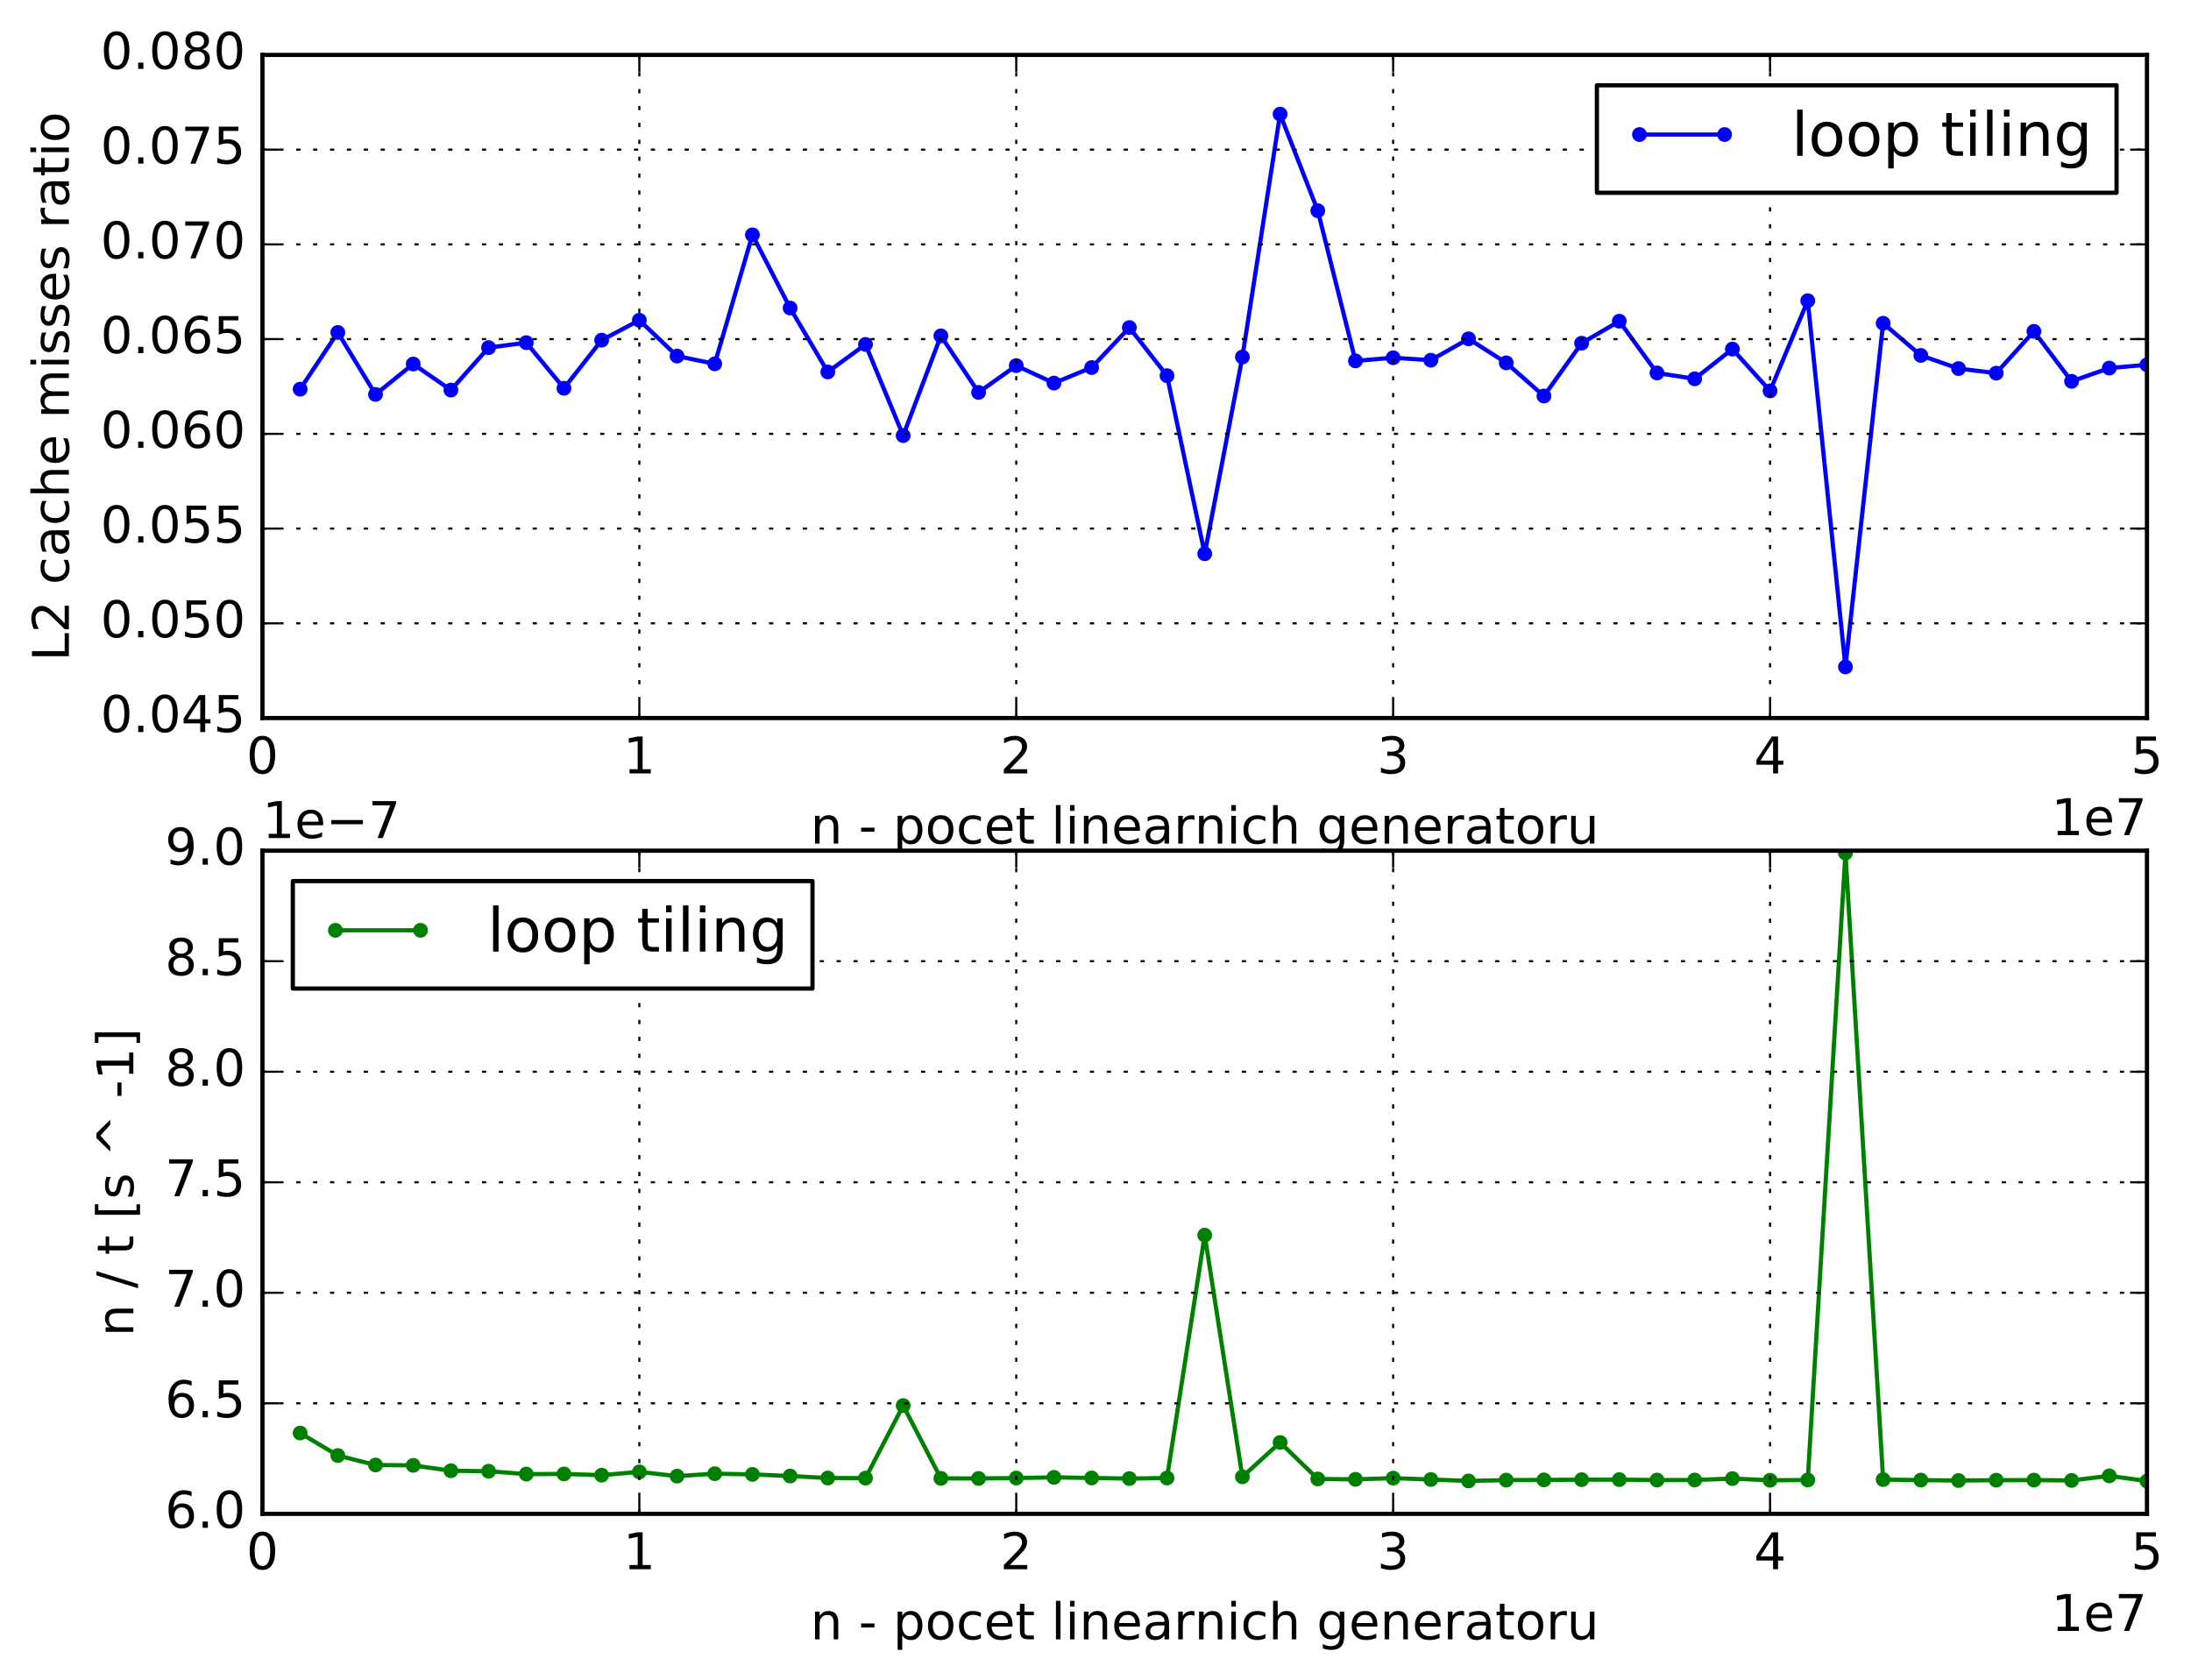 <?xml version="1.0" encoding="utf-8" standalone="no"?>
<!DOCTYPE svg PUBLIC "-//W3C//DTD SVG 1.1//EN"
  "http://www.w3.org/Graphics/SVG/1.1/DTD/svg11.dtd">
<!-- Created with matplotlib (http://matplotlib.org/) -->
<svg height="398pt" version="1.1" viewBox="0 0 519 398" width="519pt" xmlns="http://www.w3.org/2000/svg" xmlns:xlink="http://www.w3.org/1999/xlink">
 <defs>
  <style type="text/css">
*{stroke-linecap:butt;stroke-linejoin:round;stroke-miterlimit:100000;}
  </style>
 </defs>
 <g id="figure_1">
  <g id="patch_1">
   <path d="M 0 398.034 
L 519.585 398.034 
L 519.585 0 
L 0 0 
z
" style="fill:#ffffff;"/>
  </g>
  <g id="axes_1">
   <g id="patch_2">
    <path d="M 62.167 170.098 
L 508.567 170.098 
L 508.567 13.007 
L 62.167 13.007 
z
" style="fill:#ffffff;"/>
   </g>
   <g id="line2d_1">
    <path clip-path="url(#peb2094dc87)" d="M 71.096 92.189 
L 80.023 78.758 
L 88.951 93.431 
L 97.879 86.228 
L 106.808 92.401 
L 115.736 82.347 
L 124.663 81.173 
L 133.591 91.971 
L 142.519 80.575 
L 151.447 75.861 
L 160.375 84.349 
L 169.304 86.185 
L 178.232 55.633 
L 187.16 72.969 
L 196.088 88.111 
L 205.016 81.586 
L 213.944 103.183 
L 222.871 79.56 
L 231.799 92.955 
L 240.727 86.609 
L 249.655 90.746 
L 258.584 87.068 
L 267.512 77.596 
L 276.44 88.997 
L 285.368 131.176 
L 294.296 84.568 
L 303.224 27.03 
L 312.151 49.913 
L 321.079 85.488 
L 330.007 84.745 
L 338.935 85.326 
L 347.863 80.263 
L 356.791 85.954 
L 365.719 93.812 
L 374.647 81.296 
L 383.575 76.091 
L 392.503 88.347 
L 401.432 89.74 
L 410.36 82.693 
L 419.288 92.594 
L 428.216 71.226 
L 437.144 157.984 
L 446.072 76.575 
L 455 84.195 
L 463.928 87.306 
L 472.856 88.395 
L 481.784 78.492 
L 490.712 90.33 
L 499.639 87.193 
L 508.567 86.41 
" style="fill:none;stroke:#0000ff;stroke-linecap:square;"/>
    <defs>
     <path d="M 0 1.5 
C 0.398 1.5 0.779 1.342 1.061 1.061 
C 1.342 0.779 1.5 0.398 1.5 0 
C 1.5 -0.398 1.342 -0.779 1.061 -1.061 
C 0.779 -1.342 0.398 -1.5 0 -1.5 
C -0.398 -1.5 -0.779 -1.342 -1.061 -1.061 
C -1.342 -0.779 -1.5 -0.398 -1.5 0 
C -1.5 0.398 -1.342 0.779 -1.061 1.061 
C -0.779 1.342 -0.398 1.5 0 1.5 
z
" id="m99793ff9a4" style="stroke:#0000ff;stroke-width:0.5;"/>
    </defs>
    <g clip-path="url(#peb2094dc87)">
     <use style="fill:#0000ff;stroke:#0000ff;stroke-width:0.5;" x="71.096" xlink:href="#m99793ff9a4" y="92.189"/>
     <use style="fill:#0000ff;stroke:#0000ff;stroke-width:0.5;" x="80.023" xlink:href="#m99793ff9a4" y="78.758"/>
     <use style="fill:#0000ff;stroke:#0000ff;stroke-width:0.5;" x="88.951" xlink:href="#m99793ff9a4" y="93.431"/>
     <use style="fill:#0000ff;stroke:#0000ff;stroke-width:0.5;" x="97.879" xlink:href="#m99793ff9a4" y="86.228"/>
     <use style="fill:#0000ff;stroke:#0000ff;stroke-width:0.5;" x="106.808" xlink:href="#m99793ff9a4" y="92.401"/>
     <use style="fill:#0000ff;stroke:#0000ff;stroke-width:0.5;" x="115.736" xlink:href="#m99793ff9a4" y="82.347"/>
     <use style="fill:#0000ff;stroke:#0000ff;stroke-width:0.5;" x="124.663" xlink:href="#m99793ff9a4" y="81.173"/>
     <use style="fill:#0000ff;stroke:#0000ff;stroke-width:0.5;" x="133.591" xlink:href="#m99793ff9a4" y="91.971"/>
     <use style="fill:#0000ff;stroke:#0000ff;stroke-width:0.5;" x="142.519" xlink:href="#m99793ff9a4" y="80.575"/>
     <use style="fill:#0000ff;stroke:#0000ff;stroke-width:0.5;" x="151.447" xlink:href="#m99793ff9a4" y="75.861"/>
     <use style="fill:#0000ff;stroke:#0000ff;stroke-width:0.5;" x="160.375" xlink:href="#m99793ff9a4" y="84.349"/>
     <use style="fill:#0000ff;stroke:#0000ff;stroke-width:0.5;" x="169.304" xlink:href="#m99793ff9a4" y="86.185"/>
     <use style="fill:#0000ff;stroke:#0000ff;stroke-width:0.5;" x="178.232" xlink:href="#m99793ff9a4" y="55.633"/>
     <use style="fill:#0000ff;stroke:#0000ff;stroke-width:0.5;" x="187.16" xlink:href="#m99793ff9a4" y="72.969"/>
     <use style="fill:#0000ff;stroke:#0000ff;stroke-width:0.5;" x="196.088" xlink:href="#m99793ff9a4" y="88.111"/>
     <use style="fill:#0000ff;stroke:#0000ff;stroke-width:0.5;" x="205.016" xlink:href="#m99793ff9a4" y="81.586"/>
     <use style="fill:#0000ff;stroke:#0000ff;stroke-width:0.5;" x="213.944" xlink:href="#m99793ff9a4" y="103.183"/>
     <use style="fill:#0000ff;stroke:#0000ff;stroke-width:0.5;" x="222.871" xlink:href="#m99793ff9a4" y="79.56"/>
     <use style="fill:#0000ff;stroke:#0000ff;stroke-width:0.5;" x="231.799" xlink:href="#m99793ff9a4" y="92.955"/>
     <use style="fill:#0000ff;stroke:#0000ff;stroke-width:0.5;" x="240.727" xlink:href="#m99793ff9a4" y="86.609"/>
     <use style="fill:#0000ff;stroke:#0000ff;stroke-width:0.5;" x="249.655" xlink:href="#m99793ff9a4" y="90.746"/>
     <use style="fill:#0000ff;stroke:#0000ff;stroke-width:0.5;" x="258.584" xlink:href="#m99793ff9a4" y="87.068"/>
     <use style="fill:#0000ff;stroke:#0000ff;stroke-width:0.5;" x="267.512" xlink:href="#m99793ff9a4" y="77.596"/>
     <use style="fill:#0000ff;stroke:#0000ff;stroke-width:0.5;" x="276.44" xlink:href="#m99793ff9a4" y="88.997"/>
     <use style="fill:#0000ff;stroke:#0000ff;stroke-width:0.5;" x="285.368" xlink:href="#m99793ff9a4" y="131.176"/>
     <use style="fill:#0000ff;stroke:#0000ff;stroke-width:0.5;" x="294.296" xlink:href="#m99793ff9a4" y="84.568"/>
     <use style="fill:#0000ff;stroke:#0000ff;stroke-width:0.5;" x="303.224" xlink:href="#m99793ff9a4" y="27.03"/>
     <use style="fill:#0000ff;stroke:#0000ff;stroke-width:0.5;" x="312.151" xlink:href="#m99793ff9a4" y="49.913"/>
     <use style="fill:#0000ff;stroke:#0000ff;stroke-width:0.5;" x="321.079" xlink:href="#m99793ff9a4" y="85.488"/>
     <use style="fill:#0000ff;stroke:#0000ff;stroke-width:0.5;" x="330.007" xlink:href="#m99793ff9a4" y="84.745"/>
     <use style="fill:#0000ff;stroke:#0000ff;stroke-width:0.5;" x="338.935" xlink:href="#m99793ff9a4" y="85.326"/>
     <use style="fill:#0000ff;stroke:#0000ff;stroke-width:0.5;" x="347.863" xlink:href="#m99793ff9a4" y="80.263"/>
     <use style="fill:#0000ff;stroke:#0000ff;stroke-width:0.5;" x="356.791" xlink:href="#m99793ff9a4" y="85.954"/>
     <use style="fill:#0000ff;stroke:#0000ff;stroke-width:0.5;" x="365.719" xlink:href="#m99793ff9a4" y="93.812"/>
     <use style="fill:#0000ff;stroke:#0000ff;stroke-width:0.5;" x="374.647" xlink:href="#m99793ff9a4" y="81.296"/>
     <use style="fill:#0000ff;stroke:#0000ff;stroke-width:0.5;" x="383.575" xlink:href="#m99793ff9a4" y="76.091"/>
     <use style="fill:#0000ff;stroke:#0000ff;stroke-width:0.5;" x="392.503" xlink:href="#m99793ff9a4" y="88.347"/>
     <use style="fill:#0000ff;stroke:#0000ff;stroke-width:0.5;" x="401.432" xlink:href="#m99793ff9a4" y="89.74"/>
     <use style="fill:#0000ff;stroke:#0000ff;stroke-width:0.5;" x="410.36" xlink:href="#m99793ff9a4" y="82.693"/>
     <use style="fill:#0000ff;stroke:#0000ff;stroke-width:0.5;" x="419.288" xlink:href="#m99793ff9a4" y="92.594"/>
     <use style="fill:#0000ff;stroke:#0000ff;stroke-width:0.5;" x="428.216" xlink:href="#m99793ff9a4" y="71.226"/>
     <use style="fill:#0000ff;stroke:#0000ff;stroke-width:0.5;" x="437.144" xlink:href="#m99793ff9a4" y="157.984"/>
     <use style="fill:#0000ff;stroke:#0000ff;stroke-width:0.5;" x="446.072" xlink:href="#m99793ff9a4" y="76.575"/>
     <use style="fill:#0000ff;stroke:#0000ff;stroke-width:0.5;" x="455" xlink:href="#m99793ff9a4" y="84.195"/>
     <use style="fill:#0000ff;stroke:#0000ff;stroke-width:0.5;" x="463.928" xlink:href="#m99793ff9a4" y="87.306"/>
     <use style="fill:#0000ff;stroke:#0000ff;stroke-width:0.5;" x="472.856" xlink:href="#m99793ff9a4" y="88.395"/>
     <use style="fill:#0000ff;stroke:#0000ff;stroke-width:0.5;" x="481.784" xlink:href="#m99793ff9a4" y="78.492"/>
     <use style="fill:#0000ff;stroke:#0000ff;stroke-width:0.5;" x="490.712" xlink:href="#m99793ff9a4" y="90.33"/>
     <use style="fill:#0000ff;stroke:#0000ff;stroke-width:0.5;" x="499.639" xlink:href="#m99793ff9a4" y="87.193"/>
     <use style="fill:#0000ff;stroke:#0000ff;stroke-width:0.5;" x="508.567" xlink:href="#m99793ff9a4" y="86.41"/>
    </g>
   </g>
   <g id="patch_3">
    <path d="M 508.567 170.098 
L 508.567 13.007 
" style="fill:none;stroke:#000000;stroke-linecap:square;stroke-linejoin:miter;"/>
   </g>
   <g id="patch_4">
    <path d="M 62.167 170.098 
L 508.567 170.098 
" style="fill:none;stroke:#000000;stroke-linecap:square;stroke-linejoin:miter;"/>
   </g>
   <g id="patch_5">
    <path d="M 62.167 170.098 
L 62.167 13.007 
" style="fill:none;stroke:#000000;stroke-linecap:square;stroke-linejoin:miter;"/>
   </g>
   <g id="patch_6">
    <path d="M 62.167 13.007 
L 508.567 13.007 
" style="fill:none;stroke:#000000;stroke-linecap:square;stroke-linejoin:miter;"/>
   </g>
   <g id="matplotlib.axis_1">
    <g id="xtick_1">
     <g id="line2d_2">
      <path clip-path="url(#peb2094dc87)" d="M 62.167 170.098 
L 62.167 13.007 
" style="fill:none;stroke:#000000;stroke-dasharray:1,3;stroke-dashoffset:0.0;stroke-width:0.5;"/>
     </g>
     <g id="line2d_3">
      <defs>
       <path d="M 0 0 
L 0 -4 
" id="m2a4d39e2a7" style="stroke:#000000;stroke-width:0.5;"/>
      </defs>
      <g>
       <use style="stroke:#000000;stroke-width:0.5;" x="62.167" xlink:href="#m2a4d39e2a7" y="170.098"/>
      </g>
     </g>
     <g id="line2d_4">
      <defs>
       <path d="M 0 0 
L 0 4 
" id="m7c2ff624e6" style="stroke:#000000;stroke-width:0.5;"/>
      </defs>
      <g>
       <use style="stroke:#000000;stroke-width:0.5;" x="62.167" xlink:href="#m7c2ff624e6" y="13.007"/>
      </g>
     </g>
     <g id="text_1">
      <!-- 0 -->
      <defs>
       <path d="M 31.781 66.406 
Q 24.172 66.406 20.328 58.906 
Q 16.5 51.422 16.5 36.375 
Q 16.5 21.391 20.328 13.891 
Q 24.172 6.391 31.781 6.391 
Q 39.453 6.391 43.281 13.891 
Q 47.125 21.391 47.125 36.375 
Q 47.125 51.422 43.281 58.906 
Q 39.453 66.406 31.781 66.406 
M 31.781 74.219 
Q 44.047 74.219 50.516 64.516 
Q 56.984 54.828 56.984 36.375 
Q 56.984 17.969 50.516 8.266 
Q 44.047 -1.422 31.781 -1.422 
Q 19.531 -1.422 13.062 8.266 
Q 6.594 17.969 6.594 36.375 
Q 6.594 54.828 13.062 64.516 
Q 19.531 74.219 31.781 74.219 
" id="BitstreamVeraSans-Roman-30"/>
      </defs>
      <g transform="translate(58.35 183.216)scale(0.12 -0.12)">
       <use xlink:href="#BitstreamVeraSans-Roman-30"/>
      </g>
     </g>
    </g>
    <g id="xtick_2">
     <g id="line2d_5">
      <path clip-path="url(#peb2094dc87)" d="M 151.447 170.098 
L 151.447 13.007 
" style="fill:none;stroke:#000000;stroke-dasharray:1,3;stroke-dashoffset:0.0;stroke-width:0.5;"/>
     </g>
     <g id="line2d_6">
      <g>
       <use style="stroke:#000000;stroke-width:0.5;" x="151.447" xlink:href="#m2a4d39e2a7" y="170.098"/>
      </g>
     </g>
     <g id="line2d_7">
      <g>
       <use style="stroke:#000000;stroke-width:0.5;" x="151.447" xlink:href="#m7c2ff624e6" y="13.007"/>
      </g>
     </g>
     <g id="text_2">
      <!-- 1 -->
      <defs>
       <path d="M 12.406 8.297 
L 28.516 8.297 
L 28.516 63.922 
L 10.984 60.406 
L 10.984 69.391 
L 28.422 72.906 
L 38.281 72.906 
L 38.281 8.297 
L 54.391 8.297 
L 54.391 0 
L 12.406 0 
z
" id="BitstreamVeraSans-Roman-31"/>
      </defs>
      <g transform="translate(147.63 183.216)scale(0.12 -0.12)">
       <use xlink:href="#BitstreamVeraSans-Roman-31"/>
      </g>
     </g>
    </g>
    <g id="xtick_3">
     <g id="line2d_8">
      <path clip-path="url(#peb2094dc87)" d="M 240.727 170.098 
L 240.727 13.007 
" style="fill:none;stroke:#000000;stroke-dasharray:1,3;stroke-dashoffset:0.0;stroke-width:0.5;"/>
     </g>
     <g id="line2d_9">
      <g>
       <use style="stroke:#000000;stroke-width:0.5;" x="240.727" xlink:href="#m2a4d39e2a7" y="170.098"/>
      </g>
     </g>
     <g id="line2d_10">
      <g>
       <use style="stroke:#000000;stroke-width:0.5;" x="240.727" xlink:href="#m7c2ff624e6" y="13.007"/>
      </g>
     </g>
     <g id="text_3">
      <!-- 2 -->
      <defs>
       <path d="M 19.188 8.297 
L 53.609 8.297 
L 53.609 0 
L 7.328 0 
L 7.328 8.297 
Q 12.938 14.109 22.625 23.891 
Q 32.328 33.688 34.812 36.531 
Q 39.547 41.844 41.422 45.531 
Q 43.312 49.219 43.312 52.781 
Q 43.312 58.594 39.234 62.25 
Q 35.156 65.922 28.609 65.922 
Q 23.969 65.922 18.812 64.312 
Q 13.672 62.703 7.812 59.422 
L 7.812 69.391 
Q 13.766 71.781 18.938 73 
Q 24.125 74.219 28.422 74.219 
Q 39.75 74.219 46.484 68.547 
Q 53.219 62.891 53.219 53.422 
Q 53.219 48.922 51.531 44.891 
Q 49.859 40.875 45.406 35.406 
Q 44.188 33.984 37.641 27.219 
Q 31.109 20.453 19.188 8.297 
" id="BitstreamVeraSans-Roman-32"/>
      </defs>
      <g transform="translate(236.91 183.216)scale(0.12 -0.12)">
       <use xlink:href="#BitstreamVeraSans-Roman-32"/>
      </g>
     </g>
    </g>
    <g id="xtick_4">
     <g id="line2d_11">
      <path clip-path="url(#peb2094dc87)" d="M 330.007 170.098 
L 330.007 13.007 
" style="fill:none;stroke:#000000;stroke-dasharray:1,3;stroke-dashoffset:0.0;stroke-width:0.5;"/>
     </g>
     <g id="line2d_12">
      <g>
       <use style="stroke:#000000;stroke-width:0.5;" x="330.007" xlink:href="#m2a4d39e2a7" y="170.098"/>
      </g>
     </g>
     <g id="line2d_13">
      <g>
       <use style="stroke:#000000;stroke-width:0.5;" x="330.007" xlink:href="#m7c2ff624e6" y="13.007"/>
      </g>
     </g>
     <g id="text_4">
      <!-- 3 -->
      <defs>
       <path d="M 40.578 39.312 
Q 47.656 37.797 51.625 33 
Q 55.609 28.219 55.609 21.188 
Q 55.609 10.406 48.188 4.484 
Q 40.766 -1.422 27.094 -1.422 
Q 22.516 -1.422 17.656 -0.516 
Q 12.797 0.391 7.625 2.203 
L 7.625 11.719 
Q 11.719 9.328 16.594 8.109 
Q 21.484 6.891 26.812 6.891 
Q 36.078 6.891 40.938 10.547 
Q 45.797 14.203 45.797 21.188 
Q 45.797 27.641 41.281 31.266 
Q 36.766 34.906 28.719 34.906 
L 20.219 34.906 
L 20.219 43.016 
L 29.109 43.016 
Q 36.375 43.016 40.234 45.922 
Q 44.094 48.828 44.094 54.297 
Q 44.094 59.906 40.109 62.906 
Q 36.141 65.922 28.719 65.922 
Q 24.656 65.922 20.016 65.031 
Q 15.375 64.156 9.812 62.312 
L 9.812 71.094 
Q 15.438 72.656 20.344 73.438 
Q 25.25 74.219 29.594 74.219 
Q 40.828 74.219 47.359 69.109 
Q 53.906 64.016 53.906 55.328 
Q 53.906 49.266 50.438 45.094 
Q 46.969 40.922 40.578 39.312 
" id="BitstreamVeraSans-Roman-33"/>
      </defs>
      <g transform="translate(326.19 183.216)scale(0.12 -0.12)">
       <use xlink:href="#BitstreamVeraSans-Roman-33"/>
      </g>
     </g>
    </g>
    <g id="xtick_5">
     <g id="line2d_14">
      <path clip-path="url(#peb2094dc87)" d="M 419.288 170.098 
L 419.288 13.007 
" style="fill:none;stroke:#000000;stroke-dasharray:1,3;stroke-dashoffset:0.0;stroke-width:0.5;"/>
     </g>
     <g id="line2d_15">
      <g>
       <use style="stroke:#000000;stroke-width:0.5;" x="419.288" xlink:href="#m2a4d39e2a7" y="170.098"/>
      </g>
     </g>
     <g id="line2d_16">
      <g>
       <use style="stroke:#000000;stroke-width:0.5;" x="419.288" xlink:href="#m7c2ff624e6" y="13.007"/>
      </g>
     </g>
     <g id="text_5">
      <!-- 4 -->
      <defs>
       <path d="M 37.797 64.312 
L 12.891 25.391 
L 37.797 25.391 
z
M 35.203 72.906 
L 47.609 72.906 
L 47.609 25.391 
L 58.016 25.391 
L 58.016 17.188 
L 47.609 17.188 
L 47.609 0 
L 37.797 0 
L 37.797 17.188 
L 4.891 17.188 
L 4.891 26.703 
z
" id="BitstreamVeraSans-Roman-34"/>
      </defs>
      <g transform="translate(415.47 183.216)scale(0.12 -0.12)">
       <use xlink:href="#BitstreamVeraSans-Roman-34"/>
      </g>
     </g>
    </g>
    <g id="xtick_6">
     <g id="line2d_17">
      <path clip-path="url(#peb2094dc87)" d="M 508.567 170.098 
L 508.567 13.007 
" style="fill:none;stroke:#000000;stroke-dasharray:1,3;stroke-dashoffset:0.0;stroke-width:0.5;"/>
     </g>
     <g id="line2d_18">
      <g>
       <use style="stroke:#000000;stroke-width:0.5;" x="508.567" xlink:href="#m2a4d39e2a7" y="170.098"/>
      </g>
     </g>
     <g id="line2d_19">
      <g>
       <use style="stroke:#000000;stroke-width:0.5;" x="508.567" xlink:href="#m7c2ff624e6" y="13.007"/>
      </g>
     </g>
     <g id="text_6">
      <!-- 5 -->
      <defs>
       <path d="M 10.797 72.906 
L 49.516 72.906 
L 49.516 64.594 
L 19.828 64.594 
L 19.828 46.734 
Q 21.969 47.469 24.109 47.828 
Q 26.266 48.188 28.422 48.188 
Q 40.625 48.188 47.75 41.5 
Q 54.891 34.812 54.891 23.391 
Q 54.891 11.625 47.562 5.094 
Q 40.234 -1.422 26.906 -1.422 
Q 22.312 -1.422 17.547 -0.641 
Q 12.797 0.141 7.719 1.703 
L 7.719 11.625 
Q 12.109 9.234 16.797 8.062 
Q 21.484 6.891 26.703 6.891 
Q 35.156 6.891 40.078 11.328 
Q 45.016 15.766 45.016 23.391 
Q 45.016 31 40.078 35.438 
Q 35.156 39.891 26.703 39.891 
Q 22.75 39.891 18.812 39.016 
Q 14.891 38.141 10.797 36.281 
z
" id="BitstreamVeraSans-Roman-35"/>
      </defs>
      <g transform="translate(504.75 183.216)scale(0.12 -0.12)">
       <use xlink:href="#BitstreamVeraSans-Roman-35"/>
      </g>
     </g>
    </g>
    <g id="text_7">
     <!-- n - pocet linearnich generatoru -->
     <defs>
      <path d="M 56.203 29.594 
L 56.203 25.203 
L 14.891 25.203 
Q 15.484 15.922 20.484 11.062 
Q 25.484 6.203 34.422 6.203 
Q 39.594 6.203 44.453 7.469 
Q 49.312 8.734 54.109 11.281 
L 54.109 2.781 
Q 49.266 0.734 44.188 -0.344 
Q 39.109 -1.422 33.891 -1.422 
Q 20.797 -1.422 13.156 6.188 
Q 5.516 13.812 5.516 26.812 
Q 5.516 40.234 12.766 48.109 
Q 20.016 56 32.328 56 
Q 43.359 56 49.781 48.891 
Q 56.203 41.797 56.203 29.594 
M 47.219 32.234 
Q 47.125 39.594 43.094 43.984 
Q 39.062 48.391 32.422 48.391 
Q 24.906 48.391 20.391 44.141 
Q 15.875 39.891 15.188 32.172 
z
" id="BitstreamVeraSans-Roman-65"/>
      <path d="M 48.781 52.594 
L 48.781 44.188 
Q 44.969 46.297 41.141 47.344 
Q 37.312 48.391 33.406 48.391 
Q 24.656 48.391 19.812 42.844 
Q 14.984 37.312 14.984 27.297 
Q 14.984 17.281 19.812 11.734 
Q 24.656 6.203 33.406 6.203 
Q 37.312 6.203 41.141 7.25 
Q 44.969 8.297 48.781 10.406 
L 48.781 2.094 
Q 45.016 0.344 40.984 -0.531 
Q 36.969 -1.422 32.422 -1.422 
Q 20.062 -1.422 12.781 6.344 
Q 5.516 14.109 5.516 27.297 
Q 5.516 40.672 12.859 48.328 
Q 20.219 56 33.016 56 
Q 37.156 56 41.109 55.141 
Q 45.062 54.297 48.781 52.594 
" id="BitstreamVeraSans-Roman-63"/>
      <path d="M 45.406 27.984 
Q 45.406 37.75 41.375 43.109 
Q 37.359 48.484 30.078 48.484 
Q 22.859 48.484 18.828 43.109 
Q 14.797 37.75 14.797 27.984 
Q 14.797 18.266 18.828 12.891 
Q 22.859 7.516 30.078 7.516 
Q 37.359 7.516 41.375 12.891 
Q 45.406 18.266 45.406 27.984 
M 54.391 6.781 
Q 54.391 -7.172 48.188 -13.984 
Q 42 -20.797 29.203 -20.797 
Q 24.469 -20.797 20.266 -20.094 
Q 16.062 -19.391 12.109 -17.922 
L 12.109 -9.188 
Q 16.062 -11.328 19.922 -12.344 
Q 23.781 -13.375 27.781 -13.375 
Q 36.625 -13.375 41.016 -8.766 
Q 45.406 -4.156 45.406 5.172 
L 45.406 9.625 
Q 42.625 4.781 38.281 2.391 
Q 33.938 0 27.875 0 
Q 17.828 0 11.672 7.656 
Q 5.516 15.328 5.516 27.984 
Q 5.516 40.672 11.672 48.328 
Q 17.828 56 27.875 56 
Q 33.938 56 38.281 53.609 
Q 42.625 51.219 45.406 46.391 
L 45.406 54.688 
L 54.391 54.688 
z
" id="BitstreamVeraSans-Roman-67"/>
      <path d="M 9.422 75.984 
L 18.406 75.984 
L 18.406 0 
L 9.422 0 
z
" id="BitstreamVeraSans-Roman-6c"/>
      <path d="M 54.891 33.016 
L 54.891 0 
L 45.906 0 
L 45.906 32.719 
Q 45.906 40.484 42.875 44.328 
Q 39.844 48.188 33.797 48.188 
Q 26.516 48.188 22.312 43.547 
Q 18.109 38.922 18.109 30.906 
L 18.109 0 
L 9.078 0 
L 9.078 75.984 
L 18.109 75.984 
L 18.109 46.188 
Q 21.344 51.125 25.703 53.562 
Q 30.078 56 35.797 56 
Q 45.219 56 50.047 50.172 
Q 54.891 44.344 54.891 33.016 
" id="BitstreamVeraSans-Roman-68"/>
      <path d="M 4.891 31.391 
L 31.203 31.391 
L 31.203 23.391 
L 4.891 23.391 
z
" id="BitstreamVeraSans-Roman-2d"/>
      <path d="M 34.281 27.484 
Q 23.391 27.484 19.188 25 
Q 14.984 22.516 14.984 16.5 
Q 14.984 11.719 18.141 8.906 
Q 21.297 6.109 26.703 6.109 
Q 34.188 6.109 38.703 11.406 
Q 43.219 16.703 43.219 25.484 
L 43.219 27.484 
z
M 52.203 31.203 
L 52.203 0 
L 43.219 0 
L 43.219 8.297 
Q 40.141 3.328 35.547 0.953 
Q 30.953 -1.422 24.312 -1.422 
Q 15.922 -1.422 10.953 3.297 
Q 6 8.016 6 15.922 
Q 6 25.141 12.172 29.828 
Q 18.359 34.516 30.609 34.516 
L 43.219 34.516 
L 43.219 35.406 
Q 43.219 41.609 39.141 45 
Q 35.062 48.391 27.688 48.391 
Q 23 48.391 18.547 47.266 
Q 14.109 46.141 10.016 43.891 
L 10.016 52.203 
Q 14.938 54.109 19.578 55.047 
Q 24.219 56 28.609 56 
Q 40.484 56 46.344 49.844 
Q 52.203 43.703 52.203 31.203 
" id="BitstreamVeraSans-Roman-61"/>
      <path d="M 41.109 46.297 
Q 39.594 47.172 37.812 47.578 
Q 36.031 48 33.891 48 
Q 26.266 48 22.188 43.047 
Q 18.109 38.094 18.109 28.812 
L 18.109 0 
L 9.078 0 
L 9.078 54.688 
L 18.109 54.688 
L 18.109 46.188 
Q 20.953 51.172 25.484 53.578 
Q 30.031 56 36.531 56 
Q 37.453 56 38.578 55.875 
Q 39.703 55.766 41.062 55.516 
z
" id="BitstreamVeraSans-Roman-72"/>
      <path d="M 18.312 70.219 
L 18.312 54.688 
L 36.812 54.688 
L 36.812 47.703 
L 18.312 47.703 
L 18.312 18.016 
Q 18.312 11.328 20.141 9.422 
Q 21.969 7.516 27.594 7.516 
L 36.812 7.516 
L 36.812 0 
L 27.594 0 
Q 17.188 0 13.234 3.875 
Q 9.281 7.766 9.281 18.016 
L 9.281 47.703 
L 2.688 47.703 
L 2.688 54.688 
L 9.281 54.688 
L 9.281 70.219 
z
" id="BitstreamVeraSans-Roman-74"/>
      <path d="M 8.5 21.578 
L 8.5 54.688 
L 17.484 54.688 
L 17.484 21.922 
Q 17.484 14.156 20.5 10.266 
Q 23.531 6.391 29.594 6.391 
Q 36.859 6.391 41.078 11.031 
Q 45.312 15.672 45.312 23.688 
L 45.312 54.688 
L 54.297 54.688 
L 54.297 0 
L 45.312 0 
L 45.312 8.406 
Q 42.047 3.422 37.719 1 
Q 33.406 -1.422 27.688 -1.422 
Q 18.266 -1.422 13.375 4.438 
Q 8.5 10.297 8.5 21.578 
" id="BitstreamVeraSans-Roman-75"/>
      <path d="M 9.422 54.688 
L 18.406 54.688 
L 18.406 0 
L 9.422 0 
z
M 9.422 75.984 
L 18.406 75.984 
L 18.406 64.594 
L 9.422 64.594 
z
" id="BitstreamVeraSans-Roman-69"/>
      <path d="M 30.609 48.391 
Q 23.391 48.391 19.188 42.75 
Q 14.984 37.109 14.984 27.297 
Q 14.984 17.484 19.156 11.844 
Q 23.344 6.203 30.609 6.203 
Q 37.797 6.203 41.984 11.859 
Q 46.188 17.531 46.188 27.297 
Q 46.188 37.016 41.984 42.703 
Q 37.797 48.391 30.609 48.391 
M 30.609 56 
Q 42.328 56 49.016 48.375 
Q 55.719 40.766 55.719 27.297 
Q 55.719 13.875 49.016 6.219 
Q 42.328 -1.422 30.609 -1.422 
Q 18.844 -1.422 12.172 6.219 
Q 5.516 13.875 5.516 27.297 
Q 5.516 40.766 12.172 48.375 
Q 18.844 56 30.609 56 
" id="BitstreamVeraSans-Roman-6f"/>
      <path d="M 54.891 33.016 
L 54.891 0 
L 45.906 0 
L 45.906 32.719 
Q 45.906 40.484 42.875 44.328 
Q 39.844 48.188 33.797 48.188 
Q 26.516 48.188 22.312 43.547 
Q 18.109 38.922 18.109 30.906 
L 18.109 0 
L 9.078 0 
L 9.078 54.688 
L 18.109 54.688 
L 18.109 46.188 
Q 21.344 51.125 25.703 53.562 
Q 30.078 56 35.797 56 
Q 45.219 56 50.047 50.172 
Q 54.891 44.344 54.891 33.016 
" id="BitstreamVeraSans-Roman-6e"/>
      <path d="M 18.109 8.203 
L 18.109 -20.797 
L 9.078 -20.797 
L 9.078 54.688 
L 18.109 54.688 
L 18.109 46.391 
Q 20.953 51.266 25.266 53.625 
Q 29.594 56 35.594 56 
Q 45.562 56 51.781 48.094 
Q 58.016 40.188 58.016 27.297 
Q 58.016 14.406 51.781 6.484 
Q 45.562 -1.422 35.594 -1.422 
Q 29.594 -1.422 25.266 0.953 
Q 20.953 3.328 18.109 8.203 
M 48.688 27.297 
Q 48.688 37.203 44.609 42.844 
Q 40.531 48.484 33.406 48.484 
Q 26.266 48.484 22.188 42.844 
Q 18.109 37.203 18.109 27.297 
Q 18.109 17.391 22.188 11.75 
Q 26.266 6.109 33.406 6.109 
Q 40.531 6.109 44.609 11.75 
Q 48.688 17.391 48.688 27.297 
" id="BitstreamVeraSans-Roman-70"/>
      <path id="BitstreamVeraSans-Roman-20"/>
     </defs>
     <g transform="translate(191.977 199.83)scale(0.12 -0.12)">
      <use xlink:href="#BitstreamVeraSans-Roman-6e"/>
      <use x="63.379" xlink:href="#BitstreamVeraSans-Roman-20"/>
      <use x="95.166" xlink:href="#BitstreamVeraSans-Roman-2d"/>
      <use x="131.25" xlink:href="#BitstreamVeraSans-Roman-20"/>
      <use x="163.037" xlink:href="#BitstreamVeraSans-Roman-70"/>
      <use x="226.514" xlink:href="#BitstreamVeraSans-Roman-6f"/>
      <use x="287.695" xlink:href="#BitstreamVeraSans-Roman-63"/>
      <use x="342.676" xlink:href="#BitstreamVeraSans-Roman-65"/>
      <use x="404.199" xlink:href="#BitstreamVeraSans-Roman-74"/>
      <use x="443.408" xlink:href="#BitstreamVeraSans-Roman-20"/>
      <use x="475.195" xlink:href="#BitstreamVeraSans-Roman-6c"/>
      <use x="502.979" xlink:href="#BitstreamVeraSans-Roman-69"/>
      <use x="530.762" xlink:href="#BitstreamVeraSans-Roman-6e"/>
      <use x="594.141" xlink:href="#BitstreamVeraSans-Roman-65"/>
      <use x="655.664" xlink:href="#BitstreamVeraSans-Roman-61"/>
      <use x="716.943" xlink:href="#BitstreamVeraSans-Roman-72"/>
      <use x="758.041" xlink:href="#BitstreamVeraSans-Roman-6e"/>
      <use x="821.42" xlink:href="#BitstreamVeraSans-Roman-69"/>
      <use x="849.203" xlink:href="#BitstreamVeraSans-Roman-63"/>
      <use x="904.184" xlink:href="#BitstreamVeraSans-Roman-68"/>
      <use x="967.562" xlink:href="#BitstreamVeraSans-Roman-20"/>
      <use x="999.35" xlink:href="#BitstreamVeraSans-Roman-67"/>
      <use x="1062.826" xlink:href="#BitstreamVeraSans-Roman-65"/>
      <use x="1124.35" xlink:href="#BitstreamVeraSans-Roman-6e"/>
      <use x="1187.729" xlink:href="#BitstreamVeraSans-Roman-65"/>
      <use x="1249.252" xlink:href="#BitstreamVeraSans-Roman-72"/>
      <use x="1290.365" xlink:href="#BitstreamVeraSans-Roman-61"/>
      <use x="1351.645" xlink:href="#BitstreamVeraSans-Roman-74"/>
      <use x="1390.854" xlink:href="#BitstreamVeraSans-Roman-6f"/>
      <use x="1452.035" xlink:href="#BitstreamVeraSans-Roman-72"/>
      <use x="1493.148" xlink:href="#BitstreamVeraSans-Roman-75"/>
     </g>
    </g>
    <g id="text_8">
     <!-- 1e7 -->
     <defs>
      <path d="M 8.203 72.906 
L 55.078 72.906 
L 55.078 68.703 
L 28.609 0 
L 18.312 0 
L 43.219 64.594 
L 8.203 64.594 
z
" id="BitstreamVeraSans-Roman-37"/>
     </defs>
     <g transform="translate(485.914 197.83)scale(0.12 -0.12)">
      <use xlink:href="#BitstreamVeraSans-Roman-31"/>
      <use x="63.623" xlink:href="#BitstreamVeraSans-Roman-65"/>
      <use x="125.146" xlink:href="#BitstreamVeraSans-Roman-37"/>
     </g>
    </g>
   </g>
   <g id="matplotlib.axis_2">
    <g id="ytick_1">
     <g id="line2d_20">
      <path clip-path="url(#peb2094dc87)" d="M 62.167 170.098 
L 508.567 170.098 
" style="fill:none;stroke:#000000;stroke-dasharray:1,3;stroke-dashoffset:0.0;stroke-width:0.5;"/>
     </g>
     <g id="line2d_21">
      <defs>
       <path d="M 0 0 
L 4 0 
" id="mfd35debe9d" style="stroke:#000000;stroke-width:0.5;"/>
      </defs>
      <g>
       <use style="stroke:#000000;stroke-width:0.5;" x="62.167" xlink:href="#mfd35debe9d" y="170.098"/>
      </g>
     </g>
     <g id="line2d_22">
      <defs>
       <path d="M 0 0 
L -4 0 
" id="m1ba6326b52" style="stroke:#000000;stroke-width:0.5;"/>
      </defs>
      <g>
       <use style="stroke:#000000;stroke-width:0.5;" x="508.567" xlink:href="#m1ba6326b52" y="170.098"/>
      </g>
     </g>
     <g id="text_9">
      <!-- 0.045 -->
      <defs>
       <path d="M 10.688 12.406 
L 21 12.406 
L 21 0 
L 10.688 0 
z
" id="BitstreamVeraSans-Roman-2e"/>
      </defs>
      <g transform="translate(23.814 173.409)scale(0.12 -0.12)">
       <use xlink:href="#BitstreamVeraSans-Roman-30"/>
       <use x="63.623" xlink:href="#BitstreamVeraSans-Roman-2e"/>
       <use x="95.41" xlink:href="#BitstreamVeraSans-Roman-30"/>
       <use x="159.033" xlink:href="#BitstreamVeraSans-Roman-34"/>
       <use x="222.656" xlink:href="#BitstreamVeraSans-Roman-35"/>
      </g>
     </g>
    </g>
    <g id="ytick_2">
     <g id="line2d_23">
      <path clip-path="url(#peb2094dc87)" d="M 62.167 147.656 
L 508.567 147.656 
" style="fill:none;stroke:#000000;stroke-dasharray:1,3;stroke-dashoffset:0.0;stroke-width:0.5;"/>
     </g>
     <g id="line2d_24">
      <g>
       <use style="stroke:#000000;stroke-width:0.5;" x="62.167" xlink:href="#mfd35debe9d" y="147.656"/>
      </g>
     </g>
     <g id="line2d_25">
      <g>
       <use style="stroke:#000000;stroke-width:0.5;" x="508.567" xlink:href="#m1ba6326b52" y="147.656"/>
      </g>
     </g>
     <g id="text_10">
      <!-- 0.050 -->
      <g transform="translate(23.814 150.967)scale(0.12 -0.12)">
       <use xlink:href="#BitstreamVeraSans-Roman-30"/>
       <use x="63.623" xlink:href="#BitstreamVeraSans-Roman-2e"/>
       <use x="95.41" xlink:href="#BitstreamVeraSans-Roman-30"/>
       <use x="159.033" xlink:href="#BitstreamVeraSans-Roman-35"/>
       <use x="222.656" xlink:href="#BitstreamVeraSans-Roman-30"/>
      </g>
     </g>
    </g>
    <g id="ytick_3">
     <g id="line2d_26">
      <path clip-path="url(#peb2094dc87)" d="M 62.167 125.215 
L 508.567 125.215 
" style="fill:none;stroke:#000000;stroke-dasharray:1,3;stroke-dashoffset:0.0;stroke-width:0.5;"/>
     </g>
     <g id="line2d_27">
      <g>
       <use style="stroke:#000000;stroke-width:0.5;" x="62.167" xlink:href="#mfd35debe9d" y="125.215"/>
      </g>
     </g>
     <g id="line2d_28">
      <g>
       <use style="stroke:#000000;stroke-width:0.5;" x="508.567" xlink:href="#m1ba6326b52" y="125.215"/>
      </g>
     </g>
     <g id="text_11">
      <!-- 0.055 -->
      <g transform="translate(23.814 128.526)scale(0.12 -0.12)">
       <use xlink:href="#BitstreamVeraSans-Roman-30"/>
       <use x="63.623" xlink:href="#BitstreamVeraSans-Roman-2e"/>
       <use x="95.41" xlink:href="#BitstreamVeraSans-Roman-30"/>
       <use x="159.033" xlink:href="#BitstreamVeraSans-Roman-35"/>
       <use x="222.656" xlink:href="#BitstreamVeraSans-Roman-35"/>
      </g>
     </g>
    </g>
    <g id="ytick_4">
     <g id="line2d_29">
      <path clip-path="url(#peb2094dc87)" d="M 62.167 102.773 
L 508.567 102.773 
" style="fill:none;stroke:#000000;stroke-dasharray:1,3;stroke-dashoffset:0.0;stroke-width:0.5;"/>
     </g>
     <g id="line2d_30">
      <g>
       <use style="stroke:#000000;stroke-width:0.5;" x="62.167" xlink:href="#mfd35debe9d" y="102.773"/>
      </g>
     </g>
     <g id="line2d_31">
      <g>
       <use style="stroke:#000000;stroke-width:0.5;" x="508.567" xlink:href="#m1ba6326b52" y="102.773"/>
      </g>
     </g>
     <g id="text_12">
      <!-- 0.060 -->
      <defs>
       <path d="M 33.016 40.375 
Q 26.375 40.375 22.484 35.828 
Q 18.609 31.297 18.609 23.391 
Q 18.609 15.531 22.484 10.953 
Q 26.375 6.391 33.016 6.391 
Q 39.656 6.391 43.531 10.953 
Q 47.406 15.531 47.406 23.391 
Q 47.406 31.297 43.531 35.828 
Q 39.656 40.375 33.016 40.375 
M 52.594 71.297 
L 52.594 62.312 
Q 48.875 64.062 45.094 64.984 
Q 41.312 65.922 37.594 65.922 
Q 27.828 65.922 22.672 59.328 
Q 17.531 52.734 16.797 39.406 
Q 19.672 43.656 24.016 45.922 
Q 28.375 48.188 33.594 48.188 
Q 44.578 48.188 50.953 41.516 
Q 57.328 34.859 57.328 23.391 
Q 57.328 12.156 50.688 5.359 
Q 44.047 -1.422 33.016 -1.422 
Q 20.359 -1.422 13.672 8.266 
Q 6.984 17.969 6.984 36.375 
Q 6.984 53.656 15.188 63.938 
Q 23.391 74.219 37.203 74.219 
Q 40.922 74.219 44.703 73.484 
Q 48.484 72.75 52.594 71.297 
" id="BitstreamVeraSans-Roman-36"/>
      </defs>
      <g transform="translate(23.814 106.084)scale(0.12 -0.12)">
       <use xlink:href="#BitstreamVeraSans-Roman-30"/>
       <use x="63.623" xlink:href="#BitstreamVeraSans-Roman-2e"/>
       <use x="95.41" xlink:href="#BitstreamVeraSans-Roman-30"/>
       <use x="159.033" xlink:href="#BitstreamVeraSans-Roman-36"/>
       <use x="222.656" xlink:href="#BitstreamVeraSans-Roman-30"/>
      </g>
     </g>
    </g>
    <g id="ytick_5">
     <g id="line2d_32">
      <path clip-path="url(#peb2094dc87)" d="M 62.167 80.332 
L 508.567 80.332 
" style="fill:none;stroke:#000000;stroke-dasharray:1,3;stroke-dashoffset:0.0;stroke-width:0.5;"/>
     </g>
     <g id="line2d_33">
      <g>
       <use style="stroke:#000000;stroke-width:0.5;" x="62.167" xlink:href="#mfd35debe9d" y="80.332"/>
      </g>
     </g>
     <g id="line2d_34">
      <g>
       <use style="stroke:#000000;stroke-width:0.5;" x="508.567" xlink:href="#m1ba6326b52" y="80.332"/>
      </g>
     </g>
     <g id="text_13">
      <!-- 0.065 -->
      <g transform="translate(23.814 83.643)scale(0.12 -0.12)">
       <use xlink:href="#BitstreamVeraSans-Roman-30"/>
       <use x="63.623" xlink:href="#BitstreamVeraSans-Roman-2e"/>
       <use x="95.41" xlink:href="#BitstreamVeraSans-Roman-30"/>
       <use x="159.033" xlink:href="#BitstreamVeraSans-Roman-36"/>
       <use x="222.656" xlink:href="#BitstreamVeraSans-Roman-35"/>
      </g>
     </g>
    </g>
    <g id="ytick_6">
     <g id="line2d_35">
      <path clip-path="url(#peb2094dc87)" d="M 62.167 57.89 
L 508.567 57.89 
" style="fill:none;stroke:#000000;stroke-dasharray:1,3;stroke-dashoffset:0.0;stroke-width:0.5;"/>
     </g>
     <g id="line2d_36">
      <g>
       <use style="stroke:#000000;stroke-width:0.5;" x="62.167" xlink:href="#mfd35debe9d" y="57.89"/>
      </g>
     </g>
     <g id="line2d_37">
      <g>
       <use style="stroke:#000000;stroke-width:0.5;" x="508.567" xlink:href="#m1ba6326b52" y="57.89"/>
      </g>
     </g>
     <g id="text_14">
      <!-- 0.070 -->
      <g transform="translate(23.814 61.201)scale(0.12 -0.12)">
       <use xlink:href="#BitstreamVeraSans-Roman-30"/>
       <use x="63.623" xlink:href="#BitstreamVeraSans-Roman-2e"/>
       <use x="95.41" xlink:href="#BitstreamVeraSans-Roman-30"/>
       <use x="159.033" xlink:href="#BitstreamVeraSans-Roman-37"/>
       <use x="222.656" xlink:href="#BitstreamVeraSans-Roman-30"/>
      </g>
     </g>
    </g>
    <g id="ytick_7">
     <g id="line2d_38">
      <path clip-path="url(#peb2094dc87)" d="M 62.167 35.448 
L 508.567 35.448 
" style="fill:none;stroke:#000000;stroke-dasharray:1,3;stroke-dashoffset:0.0;stroke-width:0.5;"/>
     </g>
     <g id="line2d_39">
      <g>
       <use style="stroke:#000000;stroke-width:0.5;" x="62.167" xlink:href="#mfd35debe9d" y="35.448"/>
      </g>
     </g>
     <g id="line2d_40">
      <g>
       <use style="stroke:#000000;stroke-width:0.5;" x="508.567" xlink:href="#m1ba6326b52" y="35.448"/>
      </g>
     </g>
     <g id="text_15">
      <!-- 0.075 -->
      <g transform="translate(23.814 38.76)scale(0.12 -0.12)">
       <use xlink:href="#BitstreamVeraSans-Roman-30"/>
       <use x="63.623" xlink:href="#BitstreamVeraSans-Roman-2e"/>
       <use x="95.41" xlink:href="#BitstreamVeraSans-Roman-30"/>
       <use x="159.033" xlink:href="#BitstreamVeraSans-Roman-37"/>
       <use x="222.656" xlink:href="#BitstreamVeraSans-Roman-35"/>
      </g>
     </g>
    </g>
    <g id="ytick_8">
     <g id="line2d_41">
      <path clip-path="url(#peb2094dc87)" d="M 62.167 13.007 
L 508.567 13.007 
" style="fill:none;stroke:#000000;stroke-dasharray:1,3;stroke-dashoffset:0.0;stroke-width:0.5;"/>
     </g>
     <g id="line2d_42">
      <g>
       <use style="stroke:#000000;stroke-width:0.5;" x="62.167" xlink:href="#mfd35debe9d" y="13.007"/>
      </g>
     </g>
     <g id="line2d_43">
      <g>
       <use style="stroke:#000000;stroke-width:0.5;" x="508.567" xlink:href="#m1ba6326b52" y="13.007"/>
      </g>
     </g>
     <g id="text_16">
      <!-- 0.080 -->
      <defs>
       <path d="M 31.781 34.625 
Q 24.75 34.625 20.719 30.859 
Q 16.703 27.094 16.703 20.516 
Q 16.703 13.922 20.719 10.156 
Q 24.75 6.391 31.781 6.391 
Q 38.812 6.391 42.859 10.172 
Q 46.922 13.969 46.922 20.516 
Q 46.922 27.094 42.891 30.859 
Q 38.875 34.625 31.781 34.625 
M 21.922 38.812 
Q 15.578 40.375 12.031 44.719 
Q 8.5 49.078 8.5 55.328 
Q 8.5 64.062 14.719 69.141 
Q 20.953 74.219 31.781 74.219 
Q 42.672 74.219 48.875 69.141 
Q 55.078 64.062 55.078 55.328 
Q 55.078 49.078 51.531 44.719 
Q 48 40.375 41.703 38.812 
Q 48.828 37.156 52.797 32.312 
Q 56.781 27.484 56.781 20.516 
Q 56.781 9.906 50.312 4.234 
Q 43.844 -1.422 31.781 -1.422 
Q 19.734 -1.422 13.25 4.234 
Q 6.781 9.906 6.781 20.516 
Q 6.781 27.484 10.781 32.312 
Q 14.797 37.156 21.922 38.812 
M 18.312 54.391 
Q 18.312 48.734 21.844 45.562 
Q 25.391 42.391 31.781 42.391 
Q 38.141 42.391 41.719 45.562 
Q 45.312 48.734 45.312 54.391 
Q 45.312 60.062 41.719 63.234 
Q 38.141 66.406 31.781 66.406 
Q 25.391 66.406 21.844 63.234 
Q 18.312 60.062 18.312 54.391 
" id="BitstreamVeraSans-Roman-38"/>
      </defs>
      <g transform="translate(23.814 16.318)scale(0.12 -0.12)">
       <use xlink:href="#BitstreamVeraSans-Roman-30"/>
       <use x="63.623" xlink:href="#BitstreamVeraSans-Roman-2e"/>
       <use x="95.41" xlink:href="#BitstreamVeraSans-Roman-30"/>
       <use x="159.033" xlink:href="#BitstreamVeraSans-Roman-38"/>
       <use x="222.656" xlink:href="#BitstreamVeraSans-Roman-30"/>
      </g>
     </g>
    </g>
    <g id="text_17">
     <!-- L2 cache misses ratio -->
     <defs>
      <path d="M 44.281 53.078 
L 44.281 44.578 
Q 40.484 46.531 36.375 47.5 
Q 32.281 48.484 27.875 48.484 
Q 21.188 48.484 17.844 46.438 
Q 14.5 44.391 14.5 40.281 
Q 14.5 37.156 16.891 35.375 
Q 19.281 33.594 26.516 31.984 
L 29.594 31.297 
Q 39.156 29.25 43.188 25.516 
Q 47.219 21.781 47.219 15.094 
Q 47.219 7.469 41.188 3.016 
Q 35.156 -1.422 24.609 -1.422 
Q 20.219 -1.422 15.453 -0.562 
Q 10.688 0.297 5.422 2 
L 5.422 11.281 
Q 10.406 8.688 15.234 7.391 
Q 20.062 6.109 24.812 6.109 
Q 31.156 6.109 34.562 8.281 
Q 37.984 10.453 37.984 14.406 
Q 37.984 18.062 35.516 20.016 
Q 33.062 21.969 24.703 23.781 
L 21.578 24.516 
Q 13.234 26.266 9.516 29.906 
Q 5.812 33.547 5.812 39.891 
Q 5.812 47.609 11.281 51.797 
Q 16.75 56 26.812 56 
Q 31.781 56 36.172 55.266 
Q 40.578 54.547 44.281 53.078 
" id="BitstreamVeraSans-Roman-73"/>
      <path d="M 52 44.188 
Q 55.375 50.25 60.062 53.125 
Q 64.75 56 71.094 56 
Q 79.641 56 84.281 50.016 
Q 88.922 44.047 88.922 33.016 
L 88.922 0 
L 79.891 0 
L 79.891 32.719 
Q 79.891 40.578 77.094 44.375 
Q 74.312 48.188 68.609 48.188 
Q 61.625 48.188 57.562 43.547 
Q 53.516 38.922 53.516 30.906 
L 53.516 0 
L 44.484 0 
L 44.484 32.719 
Q 44.484 40.625 41.703 44.406 
Q 38.922 48.188 33.109 48.188 
Q 26.219 48.188 22.156 43.531 
Q 18.109 38.875 18.109 30.906 
L 18.109 0 
L 9.078 0 
L 9.078 54.688 
L 18.109 54.688 
L 18.109 46.188 
Q 21.188 51.219 25.484 53.609 
Q 29.781 56 35.688 56 
Q 41.656 56 45.828 52.969 
Q 50 49.953 52 44.188 
" id="BitstreamVeraSans-Roman-6d"/>
      <path d="M 9.812 72.906 
L 19.672 72.906 
L 19.672 8.297 
L 55.172 8.297 
L 55.172 0 
L 9.812 0 
z
" id="BitstreamVeraSans-Roman-4c"/>
     </defs>
     <g transform="translate(16.318 156.617)rotate(-90.0)scale(0.12 -0.12)">
      <use xlink:href="#BitstreamVeraSans-Roman-4c"/>
      <use x="55.713" xlink:href="#BitstreamVeraSans-Roman-32"/>
      <use x="119.336" xlink:href="#BitstreamVeraSans-Roman-20"/>
      <use x="151.123" xlink:href="#BitstreamVeraSans-Roman-63"/>
      <use x="206.104" xlink:href="#BitstreamVeraSans-Roman-61"/>
      <use x="267.383" xlink:href="#BitstreamVeraSans-Roman-63"/>
      <use x="322.363" xlink:href="#BitstreamVeraSans-Roman-68"/>
      <use x="385.742" xlink:href="#BitstreamVeraSans-Roman-65"/>
      <use x="447.266" xlink:href="#BitstreamVeraSans-Roman-20"/>
      <use x="479.053" xlink:href="#BitstreamVeraSans-Roman-6d"/>
      <use x="576.465" xlink:href="#BitstreamVeraSans-Roman-69"/>
      <use x="604.248" xlink:href="#BitstreamVeraSans-Roman-73"/>
      <use x="656.348" xlink:href="#BitstreamVeraSans-Roman-73"/>
      <use x="708.447" xlink:href="#BitstreamVeraSans-Roman-65"/>
      <use x="769.971" xlink:href="#BitstreamVeraSans-Roman-73"/>
      <use x="822.07" xlink:href="#BitstreamVeraSans-Roman-20"/>
      <use x="853.857" xlink:href="#BitstreamVeraSans-Roman-72"/>
      <use x="894.971" xlink:href="#BitstreamVeraSans-Roman-61"/>
      <use x="956.25" xlink:href="#BitstreamVeraSans-Roman-74"/>
      <use x="995.459" xlink:href="#BitstreamVeraSans-Roman-69"/>
      <use x="1023.242" xlink:href="#BitstreamVeraSans-Roman-6f"/>
     </g>
    </g>
   </g>
   <g id="legend_1">
    <g id="patch_7">
     <path d="M 378.272 45.663 
L 501.368 45.663 
L 501.368 20.207 
L 378.272 20.207 
z
" style="fill:#ffffff;stroke:#000000;stroke-linejoin:miter;"/>
    </g>
    <g id="line2d_44">
     <path d="M 388.352 31.869 
L 408.512 31.869 
" style="fill:none;stroke:#0000ff;stroke-linecap:square;"/>
    </g>
    <g id="line2d_45">
     <g>
      <use style="fill:#0000ff;stroke:#0000ff;stroke-width:0.5;" x="388.352" xlink:href="#m99793ff9a4" y="31.869"/>
      <use style="fill:#0000ff;stroke:#0000ff;stroke-width:0.5;" x="408.512" xlink:href="#m99793ff9a4" y="31.869"/>
     </g>
    </g>
    <g id="text_18">
     <!-- loop tiling -->
     <g transform="translate(424.352 36.909)scale(0.144 -0.144)">
      <use xlink:href="#BitstreamVeraSans-Roman-6c"/>
      <use x="27.783" xlink:href="#BitstreamVeraSans-Roman-6f"/>
      <use x="88.965" xlink:href="#BitstreamVeraSans-Roman-6f"/>
      <use x="150.146" xlink:href="#BitstreamVeraSans-Roman-70"/>
      <use x="213.623" xlink:href="#BitstreamVeraSans-Roman-20"/>
      <use x="245.41" xlink:href="#BitstreamVeraSans-Roman-74"/>
      <use x="284.619" xlink:href="#BitstreamVeraSans-Roman-69"/>
      <use x="312.402" xlink:href="#BitstreamVeraSans-Roman-6c"/>
      <use x="340.186" xlink:href="#BitstreamVeraSans-Roman-69"/>
      <use x="367.969" xlink:href="#BitstreamVeraSans-Roman-6e"/>
      <use x="431.348" xlink:href="#BitstreamVeraSans-Roman-67"/>
     </g>
    </g>
   </g>
  </g>
  <g id="axes_2">
   <g id="patch_8">
    <path d="M 62.167 358.607 
L 508.567 358.607 
L 508.567 201.516 
L 62.167 201.516 
z
" style="fill:#ffffff;"/>
   </g>
   <g id="line2d_46">
    <path clip-path="url(#pc350a3f171)" d="M 71.096 339.467 
L 80.023 344.799 
L 88.951 347.04 
L 97.879 347.126 
L 106.808 348.4 
L 115.736 348.515 
L 124.663 349.199 
L 133.591 349.155 
L 142.519 349.444 
L 151.447 348.675 
L 160.375 349.673 
L 169.304 349.098 
L 178.232 349.265 
L 187.16 349.654 
L 196.088 350.12 
L 205.016 350.143 
L 213.944 332.964 
L 222.871 350.207 
L 231.799 350.225 
L 240.727 350.128 
L 249.655 349.967 
L 258.584 350.107 
L 267.512 350.255 
L 276.44 350.115 
L 285.368 292.591 
L 294.296 349.834 
L 303.224 341.7 
L 312.151 350.346 
L 321.079 350.437 
L 330.007 350.152 
L 338.935 350.476 
L 347.863 350.815 
L 356.791 350.618 
L 365.719 350.57 
L 374.647 350.52 
L 383.575 350.5 
L 392.503 350.611 
L 401.432 350.592 
L 410.36 350.258 
L 419.288 350.657 
L 428.216 350.592 
L 437.144 202.076 
L 446.072 350.489 
L 455 350.615 
L 463.928 350.717 
L 472.856 350.637 
L 481.784 350.616 
L 490.712 350.695 
L 499.639 349.613 
L 508.567 350.843 
" style="fill:none;stroke:#008000;stroke-linecap:square;"/>
    <defs>
     <path d="M 0 1.5 
C 0.398 1.5 0.779 1.342 1.061 1.061 
C 1.342 0.779 1.5 0.398 1.5 0 
C 1.5 -0.398 1.342 -0.779 1.061 -1.061 
C 0.779 -1.342 0.398 -1.5 0 -1.5 
C -0.398 -1.5 -0.779 -1.342 -1.061 -1.061 
C -1.342 -0.779 -1.5 -0.398 -1.5 0 
C -1.5 0.398 -1.342 0.779 -1.061 1.061 
C -0.779 1.342 -0.398 1.5 0 1.5 
z
" id="mf2db5a427a" style="stroke:#008000;stroke-width:0.5;"/>
    </defs>
    <g clip-path="url(#pc350a3f171)">
     <use style="fill:#008000;stroke:#008000;stroke-width:0.5;" x="71.096" xlink:href="#mf2db5a427a" y="339.467"/>
     <use style="fill:#008000;stroke:#008000;stroke-width:0.5;" x="80.023" xlink:href="#mf2db5a427a" y="344.799"/>
     <use style="fill:#008000;stroke:#008000;stroke-width:0.5;" x="88.951" xlink:href="#mf2db5a427a" y="347.04"/>
     <use style="fill:#008000;stroke:#008000;stroke-width:0.5;" x="97.879" xlink:href="#mf2db5a427a" y="347.126"/>
     <use style="fill:#008000;stroke:#008000;stroke-width:0.5;" x="106.808" xlink:href="#mf2db5a427a" y="348.4"/>
     <use style="fill:#008000;stroke:#008000;stroke-width:0.5;" x="115.736" xlink:href="#mf2db5a427a" y="348.515"/>
     <use style="fill:#008000;stroke:#008000;stroke-width:0.5;" x="124.663" xlink:href="#mf2db5a427a" y="349.199"/>
     <use style="fill:#008000;stroke:#008000;stroke-width:0.5;" x="133.591" xlink:href="#mf2db5a427a" y="349.155"/>
     <use style="fill:#008000;stroke:#008000;stroke-width:0.5;" x="142.519" xlink:href="#mf2db5a427a" y="349.444"/>
     <use style="fill:#008000;stroke:#008000;stroke-width:0.5;" x="151.447" xlink:href="#mf2db5a427a" y="348.675"/>
     <use style="fill:#008000;stroke:#008000;stroke-width:0.5;" x="160.375" xlink:href="#mf2db5a427a" y="349.673"/>
     <use style="fill:#008000;stroke:#008000;stroke-width:0.5;" x="169.304" xlink:href="#mf2db5a427a" y="349.098"/>
     <use style="fill:#008000;stroke:#008000;stroke-width:0.5;" x="178.232" xlink:href="#mf2db5a427a" y="349.265"/>
     <use style="fill:#008000;stroke:#008000;stroke-width:0.5;" x="187.16" xlink:href="#mf2db5a427a" y="349.654"/>
     <use style="fill:#008000;stroke:#008000;stroke-width:0.5;" x="196.088" xlink:href="#mf2db5a427a" y="350.12"/>
     <use style="fill:#008000;stroke:#008000;stroke-width:0.5;" x="205.016" xlink:href="#mf2db5a427a" y="350.143"/>
     <use style="fill:#008000;stroke:#008000;stroke-width:0.5;" x="213.944" xlink:href="#mf2db5a427a" y="332.964"/>
     <use style="fill:#008000;stroke:#008000;stroke-width:0.5;" x="222.871" xlink:href="#mf2db5a427a" y="350.207"/>
     <use style="fill:#008000;stroke:#008000;stroke-width:0.5;" x="231.799" xlink:href="#mf2db5a427a" y="350.225"/>
     <use style="fill:#008000;stroke:#008000;stroke-width:0.5;" x="240.727" xlink:href="#mf2db5a427a" y="350.128"/>
     <use style="fill:#008000;stroke:#008000;stroke-width:0.5;" x="249.655" xlink:href="#mf2db5a427a" y="349.967"/>
     <use style="fill:#008000;stroke:#008000;stroke-width:0.5;" x="258.584" xlink:href="#mf2db5a427a" y="350.107"/>
     <use style="fill:#008000;stroke:#008000;stroke-width:0.5;" x="267.512" xlink:href="#mf2db5a427a" y="350.255"/>
     <use style="fill:#008000;stroke:#008000;stroke-width:0.5;" x="276.44" xlink:href="#mf2db5a427a" y="350.115"/>
     <use style="fill:#008000;stroke:#008000;stroke-width:0.5;" x="285.368" xlink:href="#mf2db5a427a" y="292.591"/>
     <use style="fill:#008000;stroke:#008000;stroke-width:0.5;" x="294.296" xlink:href="#mf2db5a427a" y="349.834"/>
     <use style="fill:#008000;stroke:#008000;stroke-width:0.5;" x="303.224" xlink:href="#mf2db5a427a" y="341.7"/>
     <use style="fill:#008000;stroke:#008000;stroke-width:0.5;" x="312.151" xlink:href="#mf2db5a427a" y="350.346"/>
     <use style="fill:#008000;stroke:#008000;stroke-width:0.5;" x="321.079" xlink:href="#mf2db5a427a" y="350.437"/>
     <use style="fill:#008000;stroke:#008000;stroke-width:0.5;" x="330.007" xlink:href="#mf2db5a427a" y="350.152"/>
     <use style="fill:#008000;stroke:#008000;stroke-width:0.5;" x="338.935" xlink:href="#mf2db5a427a" y="350.476"/>
     <use style="fill:#008000;stroke:#008000;stroke-width:0.5;" x="347.863" xlink:href="#mf2db5a427a" y="350.815"/>
     <use style="fill:#008000;stroke:#008000;stroke-width:0.5;" x="356.791" xlink:href="#mf2db5a427a" y="350.618"/>
     <use style="fill:#008000;stroke:#008000;stroke-width:0.5;" x="365.719" xlink:href="#mf2db5a427a" y="350.57"/>
     <use style="fill:#008000;stroke:#008000;stroke-width:0.5;" x="374.647" xlink:href="#mf2db5a427a" y="350.52"/>
     <use style="fill:#008000;stroke:#008000;stroke-width:0.5;" x="383.575" xlink:href="#mf2db5a427a" y="350.5"/>
     <use style="fill:#008000;stroke:#008000;stroke-width:0.5;" x="392.503" xlink:href="#mf2db5a427a" y="350.611"/>
     <use style="fill:#008000;stroke:#008000;stroke-width:0.5;" x="401.432" xlink:href="#mf2db5a427a" y="350.592"/>
     <use style="fill:#008000;stroke:#008000;stroke-width:0.5;" x="410.36" xlink:href="#mf2db5a427a" y="350.258"/>
     <use style="fill:#008000;stroke:#008000;stroke-width:0.5;" x="419.288" xlink:href="#mf2db5a427a" y="350.657"/>
     <use style="fill:#008000;stroke:#008000;stroke-width:0.5;" x="428.216" xlink:href="#mf2db5a427a" y="350.592"/>
     <use style="fill:#008000;stroke:#008000;stroke-width:0.5;" x="437.144" xlink:href="#mf2db5a427a" y="202.076"/>
     <use style="fill:#008000;stroke:#008000;stroke-width:0.5;" x="446.072" xlink:href="#mf2db5a427a" y="350.489"/>
     <use style="fill:#008000;stroke:#008000;stroke-width:0.5;" x="455" xlink:href="#mf2db5a427a" y="350.615"/>
     <use style="fill:#008000;stroke:#008000;stroke-width:0.5;" x="463.928" xlink:href="#mf2db5a427a" y="350.717"/>
     <use style="fill:#008000;stroke:#008000;stroke-width:0.5;" x="472.856" xlink:href="#mf2db5a427a" y="350.637"/>
     <use style="fill:#008000;stroke:#008000;stroke-width:0.5;" x="481.784" xlink:href="#mf2db5a427a" y="350.616"/>
     <use style="fill:#008000;stroke:#008000;stroke-width:0.5;" x="490.712" xlink:href="#mf2db5a427a" y="350.695"/>
     <use style="fill:#008000;stroke:#008000;stroke-width:0.5;" x="499.639" xlink:href="#mf2db5a427a" y="349.613"/>
     <use style="fill:#008000;stroke:#008000;stroke-width:0.5;" x="508.567" xlink:href="#mf2db5a427a" y="350.843"/>
    </g>
   </g>
   <g id="patch_9">
    <path d="M 508.567 358.607 
L 508.567 201.516 
" style="fill:none;stroke:#000000;stroke-linecap:square;stroke-linejoin:miter;"/>
   </g>
   <g id="patch_10">
    <path d="M 62.167 358.607 
L 508.567 358.607 
" style="fill:none;stroke:#000000;stroke-linecap:square;stroke-linejoin:miter;"/>
   </g>
   <g id="patch_11">
    <path d="M 62.167 358.607 
L 62.167 201.516 
" style="fill:none;stroke:#000000;stroke-linecap:square;stroke-linejoin:miter;"/>
   </g>
   <g id="patch_12">
    <path d="M 62.167 201.516 
L 508.567 201.516 
" style="fill:none;stroke:#000000;stroke-linecap:square;stroke-linejoin:miter;"/>
   </g>
   <g id="matplotlib.axis_3">
    <g id="xtick_7">
     <g id="line2d_47">
      <path clip-path="url(#pc350a3f171)" d="M 62.167 358.607 
L 62.167 201.516 
" style="fill:none;stroke:#000000;stroke-dasharray:1,3;stroke-dashoffset:0.0;stroke-width:0.5;"/>
     </g>
     <g id="line2d_48">
      <g>
       <use style="stroke:#000000;stroke-width:0.5;" x="62.167" xlink:href="#m2a4d39e2a7" y="358.607"/>
      </g>
     </g>
     <g id="line2d_49">
      <g>
       <use style="stroke:#000000;stroke-width:0.5;" x="62.167" xlink:href="#m7c2ff624e6" y="201.516"/>
      </g>
     </g>
     <g id="text_19">
      <!-- 0 -->
      <g transform="translate(58.35 371.725)scale(0.12 -0.12)">
       <use xlink:href="#BitstreamVeraSans-Roman-30"/>
      </g>
     </g>
    </g>
    <g id="xtick_8">
     <g id="line2d_50">
      <path clip-path="url(#pc350a3f171)" d="M 151.447 358.607 
L 151.447 201.516 
" style="fill:none;stroke:#000000;stroke-dasharray:1,3;stroke-dashoffset:0.0;stroke-width:0.5;"/>
     </g>
     <g id="line2d_51">
      <g>
       <use style="stroke:#000000;stroke-width:0.5;" x="151.447" xlink:href="#m2a4d39e2a7" y="358.607"/>
      </g>
     </g>
     <g id="line2d_52">
      <g>
       <use style="stroke:#000000;stroke-width:0.5;" x="151.447" xlink:href="#m7c2ff624e6" y="201.516"/>
      </g>
     </g>
     <g id="text_20">
      <!-- 1 -->
      <g transform="translate(147.63 371.725)scale(0.12 -0.12)">
       <use xlink:href="#BitstreamVeraSans-Roman-31"/>
      </g>
     </g>
    </g>
    <g id="xtick_9">
     <g id="line2d_53">
      <path clip-path="url(#pc350a3f171)" d="M 240.727 358.607 
L 240.727 201.516 
" style="fill:none;stroke:#000000;stroke-dasharray:1,3;stroke-dashoffset:0.0;stroke-width:0.5;"/>
     </g>
     <g id="line2d_54">
      <g>
       <use style="stroke:#000000;stroke-width:0.5;" x="240.727" xlink:href="#m2a4d39e2a7" y="358.607"/>
      </g>
     </g>
     <g id="line2d_55">
      <g>
       <use style="stroke:#000000;stroke-width:0.5;" x="240.727" xlink:href="#m7c2ff624e6" y="201.516"/>
      </g>
     </g>
     <g id="text_21">
      <!-- 2 -->
      <g transform="translate(236.91 371.725)scale(0.12 -0.12)">
       <use xlink:href="#BitstreamVeraSans-Roman-32"/>
      </g>
     </g>
    </g>
    <g id="xtick_10">
     <g id="line2d_56">
      <path clip-path="url(#pc350a3f171)" d="M 330.007 358.607 
L 330.007 201.516 
" style="fill:none;stroke:#000000;stroke-dasharray:1,3;stroke-dashoffset:0.0;stroke-width:0.5;"/>
     </g>
     <g id="line2d_57">
      <g>
       <use style="stroke:#000000;stroke-width:0.5;" x="330.007" xlink:href="#m2a4d39e2a7" y="358.607"/>
      </g>
     </g>
     <g id="line2d_58">
      <g>
       <use style="stroke:#000000;stroke-width:0.5;" x="330.007" xlink:href="#m7c2ff624e6" y="201.516"/>
      </g>
     </g>
     <g id="text_22">
      <!-- 3 -->
      <g transform="translate(326.19 371.725)scale(0.12 -0.12)">
       <use xlink:href="#BitstreamVeraSans-Roman-33"/>
      </g>
     </g>
    </g>
    <g id="xtick_11">
     <g id="line2d_59">
      <path clip-path="url(#pc350a3f171)" d="M 419.288 358.607 
L 419.288 201.516 
" style="fill:none;stroke:#000000;stroke-dasharray:1,3;stroke-dashoffset:0.0;stroke-width:0.5;"/>
     </g>
     <g id="line2d_60">
      <g>
       <use style="stroke:#000000;stroke-width:0.5;" x="419.288" xlink:href="#m2a4d39e2a7" y="358.607"/>
      </g>
     </g>
     <g id="line2d_61">
      <g>
       <use style="stroke:#000000;stroke-width:0.5;" x="419.288" xlink:href="#m7c2ff624e6" y="201.516"/>
      </g>
     </g>
     <g id="text_23">
      <!-- 4 -->
      <g transform="translate(415.47 371.725)scale(0.12 -0.12)">
       <use xlink:href="#BitstreamVeraSans-Roman-34"/>
      </g>
     </g>
    </g>
    <g id="xtick_12">
     <g id="line2d_62">
      <path clip-path="url(#pc350a3f171)" d="M 508.567 358.607 
L 508.567 201.516 
" style="fill:none;stroke:#000000;stroke-dasharray:1,3;stroke-dashoffset:0.0;stroke-width:0.5;"/>
     </g>
     <g id="line2d_63">
      <g>
       <use style="stroke:#000000;stroke-width:0.5;" x="508.567" xlink:href="#m2a4d39e2a7" y="358.607"/>
      </g>
     </g>
     <g id="line2d_64">
      <g>
       <use style="stroke:#000000;stroke-width:0.5;" x="508.567" xlink:href="#m7c2ff624e6" y="201.516"/>
      </g>
     </g>
     <g id="text_24">
      <!-- 5 -->
      <g transform="translate(504.75 371.725)scale(0.12 -0.12)">
       <use xlink:href="#BitstreamVeraSans-Roman-35"/>
      </g>
     </g>
    </g>
    <g id="text_25">
     <!-- n - pocet linearnich generatoru -->
     <g transform="translate(191.977 388.339)scale(0.12 -0.12)">
      <use xlink:href="#BitstreamVeraSans-Roman-6e"/>
      <use x="63.379" xlink:href="#BitstreamVeraSans-Roman-20"/>
      <use x="95.166" xlink:href="#BitstreamVeraSans-Roman-2d"/>
      <use x="131.25" xlink:href="#BitstreamVeraSans-Roman-20"/>
      <use x="163.037" xlink:href="#BitstreamVeraSans-Roman-70"/>
      <use x="226.514" xlink:href="#BitstreamVeraSans-Roman-6f"/>
      <use x="287.695" xlink:href="#BitstreamVeraSans-Roman-63"/>
      <use x="342.676" xlink:href="#BitstreamVeraSans-Roman-65"/>
      <use x="404.199" xlink:href="#BitstreamVeraSans-Roman-74"/>
      <use x="443.408" xlink:href="#BitstreamVeraSans-Roman-20"/>
      <use x="475.195" xlink:href="#BitstreamVeraSans-Roman-6c"/>
      <use x="502.979" xlink:href="#BitstreamVeraSans-Roman-69"/>
      <use x="530.762" xlink:href="#BitstreamVeraSans-Roman-6e"/>
      <use x="594.141" xlink:href="#BitstreamVeraSans-Roman-65"/>
      <use x="655.664" xlink:href="#BitstreamVeraSans-Roman-61"/>
      <use x="716.943" xlink:href="#BitstreamVeraSans-Roman-72"/>
      <use x="758.041" xlink:href="#BitstreamVeraSans-Roman-6e"/>
      <use x="821.42" xlink:href="#BitstreamVeraSans-Roman-69"/>
      <use x="849.203" xlink:href="#BitstreamVeraSans-Roman-63"/>
      <use x="904.184" xlink:href="#BitstreamVeraSans-Roman-68"/>
      <use x="967.562" xlink:href="#BitstreamVeraSans-Roman-20"/>
      <use x="999.35" xlink:href="#BitstreamVeraSans-Roman-67"/>
      <use x="1062.826" xlink:href="#BitstreamVeraSans-Roman-65"/>
      <use x="1124.35" xlink:href="#BitstreamVeraSans-Roman-6e"/>
      <use x="1187.729" xlink:href="#BitstreamVeraSans-Roman-65"/>
      <use x="1249.252" xlink:href="#BitstreamVeraSans-Roman-72"/>
      <use x="1290.365" xlink:href="#BitstreamVeraSans-Roman-61"/>
      <use x="1351.645" xlink:href="#BitstreamVeraSans-Roman-74"/>
      <use x="1390.854" xlink:href="#BitstreamVeraSans-Roman-6f"/>
      <use x="1452.035" xlink:href="#BitstreamVeraSans-Roman-72"/>
      <use x="1493.148" xlink:href="#BitstreamVeraSans-Roman-75"/>
     </g>
    </g>
    <g id="text_26">
     <!-- 1e7 -->
     <g transform="translate(485.914 386.339)scale(0.12 -0.12)">
      <use xlink:href="#BitstreamVeraSans-Roman-31"/>
      <use x="63.623" xlink:href="#BitstreamVeraSans-Roman-65"/>
      <use x="125.146" xlink:href="#BitstreamVeraSans-Roman-37"/>
     </g>
    </g>
   </g>
   <g id="matplotlib.axis_4">
    <g id="ytick_9">
     <g id="line2d_65">
      <path clip-path="url(#pc350a3f171)" d="M 62.167 358.607 
L 508.567 358.607 
" style="fill:none;stroke:#000000;stroke-dasharray:1,3;stroke-dashoffset:0.0;stroke-width:0.5;"/>
     </g>
     <g id="line2d_66">
      <g>
       <use style="stroke:#000000;stroke-width:0.5;" x="62.167" xlink:href="#mfd35debe9d" y="358.607"/>
      </g>
     </g>
     <g id="line2d_67">
      <g>
       <use style="stroke:#000000;stroke-width:0.5;" x="508.567" xlink:href="#m1ba6326b52" y="358.607"/>
      </g>
     </g>
     <g id="text_27">
      <!-- 6.0 -->
      <g transform="translate(39.084 361.918)scale(0.12 -0.12)">
       <use xlink:href="#BitstreamVeraSans-Roman-36"/>
       <use x="63.623" xlink:href="#BitstreamVeraSans-Roman-2e"/>
       <use x="95.41" xlink:href="#BitstreamVeraSans-Roman-30"/>
      </g>
     </g>
    </g>
    <g id="ytick_10">
     <g id="line2d_68">
      <path clip-path="url(#pc350a3f171)" d="M 62.167 332.425 
L 508.567 332.425 
" style="fill:none;stroke:#000000;stroke-dasharray:1,3;stroke-dashoffset:0.0;stroke-width:0.5;"/>
     </g>
     <g id="line2d_69">
      <g>
       <use style="stroke:#000000;stroke-width:0.5;" x="62.167" xlink:href="#mfd35debe9d" y="332.425"/>
      </g>
     </g>
     <g id="line2d_70">
      <g>
       <use style="stroke:#000000;stroke-width:0.5;" x="508.567" xlink:href="#m1ba6326b52" y="332.425"/>
      </g>
     </g>
     <g id="text_28">
      <!-- 6.5 -->
      <g transform="translate(39.084 335.736)scale(0.12 -0.12)">
       <use xlink:href="#BitstreamVeraSans-Roman-36"/>
       <use x="63.623" xlink:href="#BitstreamVeraSans-Roman-2e"/>
       <use x="95.41" xlink:href="#BitstreamVeraSans-Roman-35"/>
      </g>
     </g>
    </g>
    <g id="ytick_11">
     <g id="line2d_71">
      <path clip-path="url(#pc350a3f171)" d="M 62.167 306.243 
L 508.567 306.243 
" style="fill:none;stroke:#000000;stroke-dasharray:1,3;stroke-dashoffset:0.0;stroke-width:0.5;"/>
     </g>
     <g id="line2d_72">
      <g>
       <use style="stroke:#000000;stroke-width:0.5;" x="62.167" xlink:href="#mfd35debe9d" y="306.243"/>
      </g>
     </g>
     <g id="line2d_73">
      <g>
       <use style="stroke:#000000;stroke-width:0.5;" x="508.567" xlink:href="#m1ba6326b52" y="306.243"/>
      </g>
     </g>
     <g id="text_29">
      <!-- 7.0 -->
      <g transform="translate(39.084 309.554)scale(0.12 -0.12)">
       <use xlink:href="#BitstreamVeraSans-Roman-37"/>
       <use x="63.623" xlink:href="#BitstreamVeraSans-Roman-2e"/>
       <use x="95.41" xlink:href="#BitstreamVeraSans-Roman-30"/>
      </g>
     </g>
    </g>
    <g id="ytick_12">
     <g id="line2d_74">
      <path clip-path="url(#pc350a3f171)" d="M 62.167 280.061 
L 508.567 280.061 
" style="fill:none;stroke:#000000;stroke-dasharray:1,3;stroke-dashoffset:0.0;stroke-width:0.5;"/>
     </g>
     <g id="line2d_75">
      <g>
       <use style="stroke:#000000;stroke-width:0.5;" x="62.167" xlink:href="#mfd35debe9d" y="280.061"/>
      </g>
     </g>
     <g id="line2d_76">
      <g>
       <use style="stroke:#000000;stroke-width:0.5;" x="508.567" xlink:href="#m1ba6326b52" y="280.061"/>
      </g>
     </g>
     <g id="text_30">
      <!-- 7.5 -->
      <g transform="translate(39.084 283.373)scale(0.12 -0.12)">
       <use xlink:href="#BitstreamVeraSans-Roman-37"/>
       <use x="63.623" xlink:href="#BitstreamVeraSans-Roman-2e"/>
       <use x="95.41" xlink:href="#BitstreamVeraSans-Roman-35"/>
      </g>
     </g>
    </g>
    <g id="ytick_13">
     <g id="line2d_77">
      <path clip-path="url(#pc350a3f171)" d="M 62.167 253.88 
L 508.567 253.88 
" style="fill:none;stroke:#000000;stroke-dasharray:1,3;stroke-dashoffset:0.0;stroke-width:0.5;"/>
     </g>
     <g id="line2d_78">
      <g>
       <use style="stroke:#000000;stroke-width:0.5;" x="62.167" xlink:href="#mfd35debe9d" y="253.88"/>
      </g>
     </g>
     <g id="line2d_79">
      <g>
       <use style="stroke:#000000;stroke-width:0.5;" x="508.567" xlink:href="#m1ba6326b52" y="253.88"/>
      </g>
     </g>
     <g id="text_31">
      <!-- 8.0 -->
      <g transform="translate(39.084 257.191)scale(0.12 -0.12)">
       <use xlink:href="#BitstreamVeraSans-Roman-38"/>
       <use x="63.623" xlink:href="#BitstreamVeraSans-Roman-2e"/>
       <use x="95.41" xlink:href="#BitstreamVeraSans-Roman-30"/>
      </g>
     </g>
    </g>
    <g id="ytick_14">
     <g id="line2d_80">
      <path clip-path="url(#pc350a3f171)" d="M 62.167 227.698 
L 508.567 227.698 
" style="fill:none;stroke:#000000;stroke-dasharray:1,3;stroke-dashoffset:0.0;stroke-width:0.5;"/>
     </g>
     <g id="line2d_81">
      <g>
       <use style="stroke:#000000;stroke-width:0.5;" x="62.167" xlink:href="#mfd35debe9d" y="227.698"/>
      </g>
     </g>
     <g id="line2d_82">
      <g>
       <use style="stroke:#000000;stroke-width:0.5;" x="508.567" xlink:href="#m1ba6326b52" y="227.698"/>
      </g>
     </g>
     <g id="text_32">
      <!-- 8.5 -->
      <g transform="translate(39.084 231.009)scale(0.12 -0.12)">
       <use xlink:href="#BitstreamVeraSans-Roman-38"/>
       <use x="63.623" xlink:href="#BitstreamVeraSans-Roman-2e"/>
       <use x="95.41" xlink:href="#BitstreamVeraSans-Roman-35"/>
      </g>
     </g>
    </g>
    <g id="ytick_15">
     <g id="line2d_83">
      <path clip-path="url(#pc350a3f171)" d="M 62.167 201.516 
L 508.567 201.516 
" style="fill:none;stroke:#000000;stroke-dasharray:1,3;stroke-dashoffset:0.0;stroke-width:0.5;"/>
     </g>
     <g id="line2d_84">
      <g>
       <use style="stroke:#000000;stroke-width:0.5;" x="62.167" xlink:href="#mfd35debe9d" y="201.516"/>
      </g>
     </g>
     <g id="line2d_85">
      <g>
       <use style="stroke:#000000;stroke-width:0.5;" x="508.567" xlink:href="#m1ba6326b52" y="201.516"/>
      </g>
     </g>
     <g id="text_33">
      <!-- 9.0 -->
      <defs>
       <path d="M 10.984 1.516 
L 10.984 10.5 
Q 14.703 8.734 18.5 7.812 
Q 22.312 6.891 25.984 6.891 
Q 35.75 6.891 40.891 13.453 
Q 46.047 20.016 46.781 33.406 
Q 43.953 29.203 39.594 26.953 
Q 35.25 24.703 29.984 24.703 
Q 19.047 24.703 12.672 31.312 
Q 6.297 37.938 6.297 49.422 
Q 6.297 60.641 12.938 67.422 
Q 19.578 74.219 30.609 74.219 
Q 43.266 74.219 49.922 64.516 
Q 56.594 54.828 56.594 36.375 
Q 56.594 19.141 48.406 8.859 
Q 40.234 -1.422 26.422 -1.422 
Q 22.703 -1.422 18.891 -0.688 
Q 15.094 0.047 10.984 1.516 
M 30.609 32.422 
Q 37.25 32.422 41.125 36.953 
Q 45.016 41.5 45.016 49.422 
Q 45.016 57.281 41.125 61.844 
Q 37.25 66.406 30.609 66.406 
Q 23.969 66.406 20.094 61.844 
Q 16.219 57.281 16.219 49.422 
Q 16.219 41.5 20.094 36.953 
Q 23.969 32.422 30.609 32.422 
" id="BitstreamVeraSans-Roman-39"/>
      </defs>
      <g transform="translate(39.084 204.827)scale(0.12 -0.12)">
       <use xlink:href="#BitstreamVeraSans-Roman-39"/>
       <use x="63.623" xlink:href="#BitstreamVeraSans-Roman-2e"/>
       <use x="95.41" xlink:href="#BitstreamVeraSans-Roman-30"/>
      </g>
     </g>
    </g>
    <g id="text_34">
     <!-- n / t [s ^ -1] -->
     <defs>
      <path d="M 30.422 75.984 
L 30.422 -13.188 
L 9.719 -13.188 
L 9.719 -6.203 
L 21.391 -6.203 
L 21.391 69 
L 9.719 69 
L 9.719 75.984 
z
" id="BitstreamVeraSans-Roman-5d"/>
      <path d="M 8.594 75.984 
L 29.297 75.984 
L 29.297 69 
L 17.578 69 
L 17.578 -6.203 
L 29.297 -6.203 
L 29.297 -13.188 
L 8.594 -13.188 
z
" id="BitstreamVeraSans-Roman-5b"/>
      <path d="M 46.688 72.906 
L 73.188 45.703 
L 63.375 45.703 
L 41.891 64.984 
L 20.406 45.703 
L 10.594 45.703 
L 37.109 72.906 
z
" id="BitstreamVeraSans-Roman-5e"/>
      <path d="M 25.391 72.906 
L 33.688 72.906 
L 8.297 -9.281 
L 0 -9.281 
z
" id="BitstreamVeraSans-Roman-2f"/>
     </defs>
     <g transform="translate(31.588 316.589)rotate(-90.0)scale(0.12 -0.12)">
      <use xlink:href="#BitstreamVeraSans-Roman-6e"/>
      <use x="63.379" xlink:href="#BitstreamVeraSans-Roman-20"/>
      <use x="95.166" xlink:href="#BitstreamVeraSans-Roman-2f"/>
      <use x="128.857" xlink:href="#BitstreamVeraSans-Roman-20"/>
      <use x="160.645" xlink:href="#BitstreamVeraSans-Roman-74"/>
      <use x="199.854" xlink:href="#BitstreamVeraSans-Roman-20"/>
      <use x="231.641" xlink:href="#BitstreamVeraSans-Roman-5b"/>
      <use x="270.654" xlink:href="#BitstreamVeraSans-Roman-73"/>
      <use x="322.754" xlink:href="#BitstreamVeraSans-Roman-20"/>
      <use x="354.541" xlink:href="#BitstreamVeraSans-Roman-5e"/>
      <use x="438.33" xlink:href="#BitstreamVeraSans-Roman-20"/>
      <use x="470.117" xlink:href="#BitstreamVeraSans-Roman-2d"/>
      <use x="506.201" xlink:href="#BitstreamVeraSans-Roman-31"/>
      <use x="569.824" xlink:href="#BitstreamVeraSans-Roman-5d"/>
     </g>
    </g>
    <g id="text_35">
     <!-- 1e−7 -->
     <defs>
      <path d="M 10.594 35.5 
L 73.188 35.5 
L 73.188 27.203 
L 10.594 27.203 
z
" id="BitstreamVeraSans-Roman-2212"/>
     </defs>
     <g transform="translate(62.167 198.516)scale(0.12 -0.12)">
      <use xlink:href="#BitstreamVeraSans-Roman-31"/>
      <use x="63.623" xlink:href="#BitstreamVeraSans-Roman-65"/>
      <use x="125.146" xlink:href="#BitstreamVeraSans-Roman-2212"/>
      <use x="208.936" xlink:href="#BitstreamVeraSans-Roman-37"/>
     </g>
    </g>
   </g>
   <g id="legend_2">
    <g id="patch_13">
     <path d="M 69.368 234.172 
L 192.463 234.172 
L 192.463 208.716 
L 69.368 208.716 
z
" style="fill:#ffffff;stroke:#000000;stroke-linejoin:miter;"/>
    </g>
    <g id="line2d_86">
     <path d="M 79.448 220.378 
L 99.608 220.378 
" style="fill:none;stroke:#008000;stroke-linecap:square;"/>
    </g>
    <g id="line2d_87">
     <g>
      <use style="fill:#008000;stroke:#008000;stroke-width:0.5;" x="79.448" xlink:href="#mf2db5a427a" y="220.378"/>
      <use style="fill:#008000;stroke:#008000;stroke-width:0.5;" x="99.608" xlink:href="#mf2db5a427a" y="220.378"/>
     </g>
    </g>
    <g id="text_36">
     <!-- loop tiling -->
     <g transform="translate(115.448 225.418)scale(0.144 -0.144)">
      <use xlink:href="#BitstreamVeraSans-Roman-6c"/>
      <use x="27.783" xlink:href="#BitstreamVeraSans-Roman-6f"/>
      <use x="88.965" xlink:href="#BitstreamVeraSans-Roman-6f"/>
      <use x="150.146" xlink:href="#BitstreamVeraSans-Roman-70"/>
      <use x="213.623" xlink:href="#BitstreamVeraSans-Roman-20"/>
      <use x="245.41" xlink:href="#BitstreamVeraSans-Roman-74"/>
      <use x="284.619" xlink:href="#BitstreamVeraSans-Roman-69"/>
      <use x="312.402" xlink:href="#BitstreamVeraSans-Roman-6c"/>
      <use x="340.186" xlink:href="#BitstreamVeraSans-Roman-69"/>
      <use x="367.969" xlink:href="#BitstreamVeraSans-Roman-6e"/>
      <use x="431.348" xlink:href="#BitstreamVeraSans-Roman-67"/>
     </g>
    </g>
   </g>
  </g>
 </g>
 <defs>
  <clipPath id="peb2094dc87">
   <rect height="157.091" width="446.4" x="62.167" y="13.007"/>
  </clipPath>
  <clipPath id="pc350a3f171">
   <rect height="157.091" width="446.4" x="62.167" y="201.516"/>
  </clipPath>
 </defs>
</svg>
